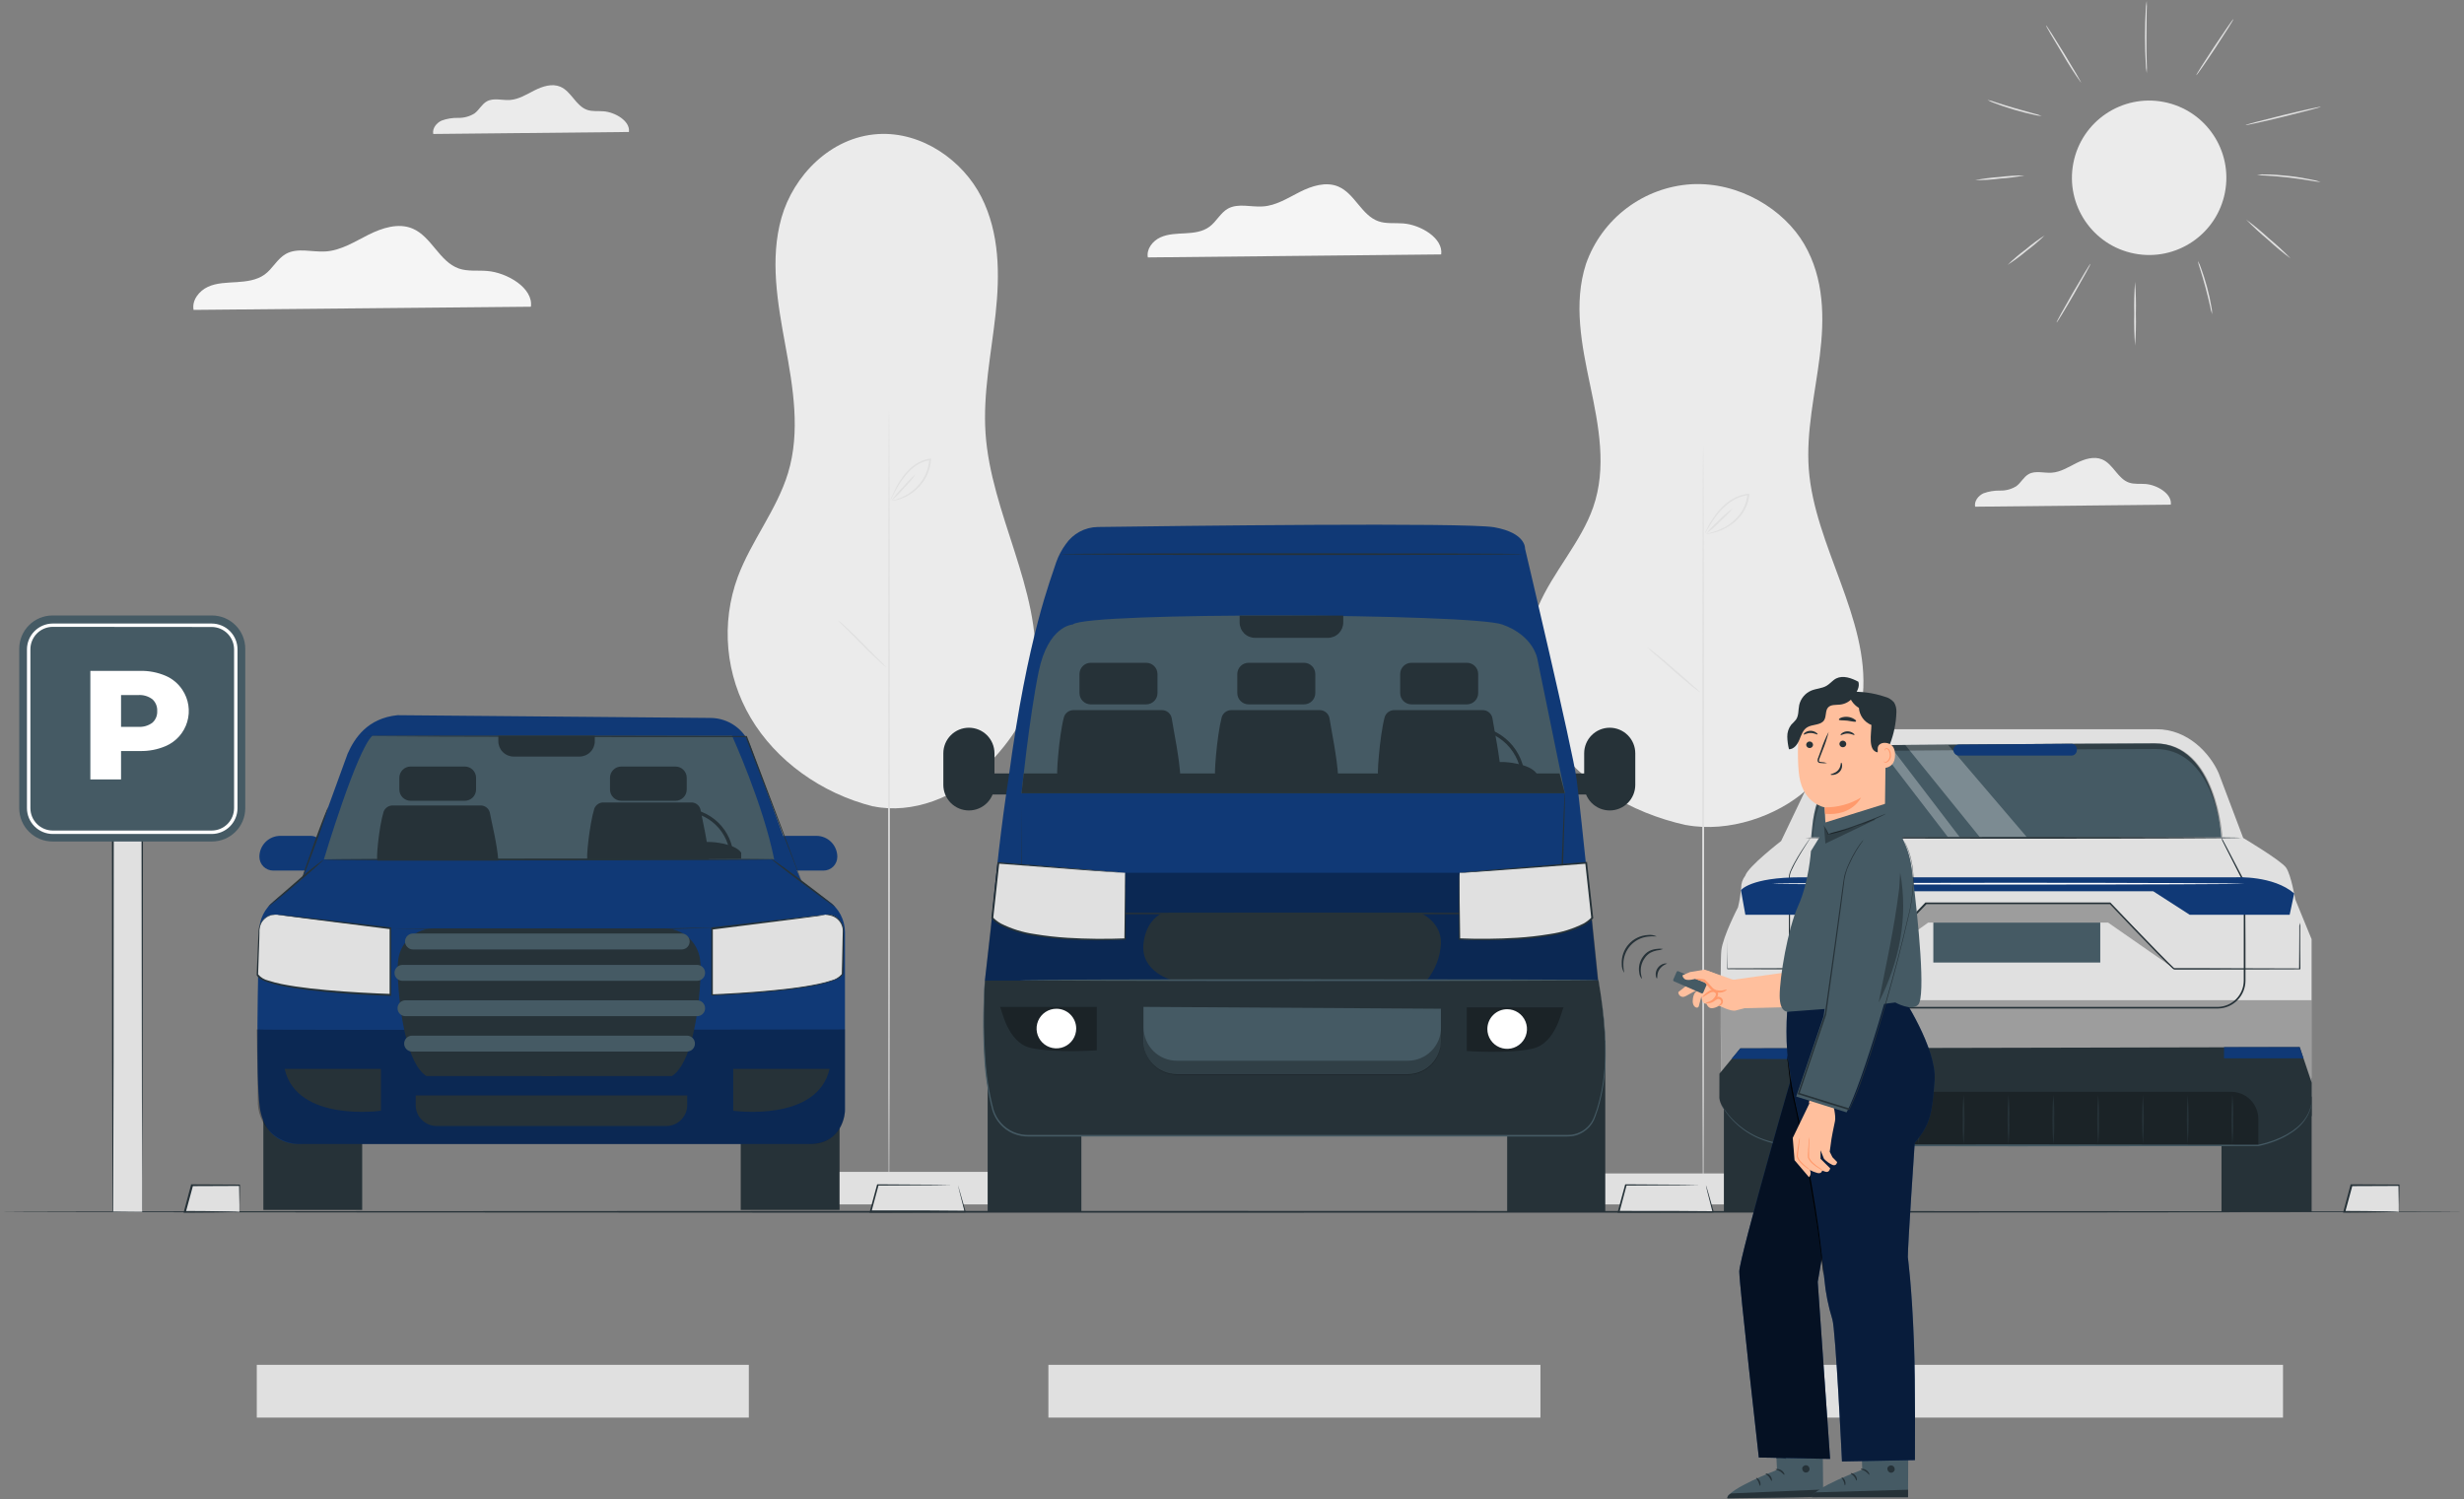 <svg width="1982" height="1206" viewBox="0 0 1982 1206" fill="none" xmlns="http://www.w3.org/2000/svg">
<rect x="0" y="0" width="1982" height="1206" fill="#808080" stroke="none"/>
<path d="M602.345 1097.92H206.549V1140.36H602.345V1097.92Z" fill="#E0E0E0"/>
<path d="M1239.11 1097.92H843.314V1140.36H1239.11V1097.92Z" fill="#E0E0E0"/>
<path d="M1836.41 1097.92H1440.61V1140.36H1836.41V1097.92Z" fill="#E0E0E0"/>
<path d="M702.374 648.715C660.605 638.238 624.102 611.824 603.814 577.4C593.787 560.455 587.658 541.491 585.87 521.884C584.081 502.277 586.679 482.517 593.475 464.038C604.229 435.213 624.989 409.852 633.886 380.5C643.975 347.24 637.961 311.873 631.724 277.809C625.488 243.745 619.141 208.517 628.62 175.091C638.099 141.664 667.867 110.233 706.227 107.85C741.788 105.66 774.604 129.303 789.377 158.433C804.15 187.563 804.289 220.907 800.824 252.67C797.36 284.433 790.625 316.419 792.731 348.293C797.027 412.984 837.355 473.905 832.616 538.569C830.149 572.244 815.653 593.78 790.819 619.114C769.421 640.954 733.833 655.312 702.319 648.604" fill="#EBEBEB"/>
<path d="M715.096 969.288C714.708 969.288 714.431 825.964 714.431 649.214C714.431 472.464 714.708 329.113 715.096 329.113C715.484 329.113 715.762 472.409 715.762 649.214C715.762 826.02 715.318 969.288 715.096 969.288Z" fill="#E0E0E0"/>
<path d="M713.018 536.879C710.839 535.31 708.791 533.568 706.892 531.669C703.234 528.343 698.245 523.631 693.034 518.254C687.823 512.877 682.973 508.109 679.48 504.617C677.471 502.848 675.616 500.91 673.937 498.824C676.107 500.405 678.155 502.147 680.062 504.035C683.721 507.361 688.71 512.073 693.921 517.45C699.132 522.827 703.982 527.594 707.474 531.087C709.468 532.873 711.321 534.809 713.018 536.879Z" fill="#E0E0E0"/>
<path d="M828.098 942.707H605.56V968.872H828.098V942.707Z" fill="#E0E0E0"/>
<path d="M717.036 402.784C721.838 401.67 726.431 399.799 730.645 397.241C734.969 394.514 738.678 390.918 741.538 386.681C744.932 381.75 746.977 376.017 747.469 370.051C747.469 369.829 747.469 369.635 747.469 369.469L748.245 370.106C741.999 371.157 736.256 374.188 731.865 378.754C728.339 382.296 725.266 386.262 722.718 390.561C720.529 394.164 719.004 397.213 717.951 399.292C717.478 400.427 716.913 401.521 716.26 402.563C716.543 401.377 716.952 400.225 717.48 399.126C718.759 396.043 720.231 393.043 721.887 390.145C724.364 385.72 727.411 381.638 730.95 378.006C735.507 373.187 741.511 369.985 748.051 368.887H748.883V369.635V370.217C748.398 376.417 746.254 382.372 742.674 387.457C739.694 391.807 735.796 395.449 731.255 398.128C728.125 400.035 724.709 401.429 721.138 402.258C720.164 402.506 719.173 402.682 718.173 402.784C717.424 402.812 717.064 402.84 717.036 402.784Z" fill="#E0E0E0"/>
<path d="M717.037 402.785C719.819 398.823 722.945 395.113 726.377 391.698C729.535 387.959 732.992 384.482 736.715 381.305C733.954 385.275 730.837 388.986 727.403 392.391C724.255 396.149 720.786 399.627 717.037 402.785Z" fill="#E0E0E0"/>
<path d="M1356.27 663.739C1310.7 653.761 1270.85 628.566 1248.7 595.75C1226.55 562.933 1222.34 522.938 1237.42 487.654C1249.14 460.187 1271.82 435.99 1281.52 408.052C1292.6 376.288 1285.98 342.64 1279.16 310.184C1272.34 277.727 1265.44 244.162 1275.75 212.26C1282.01 194.439 1293.38 178.858 1308.45 167.466C1323.51 156.073 1341.6 149.374 1360.45 148.207C1399.26 146.1 1435.1 168.662 1451.28 196.406C1467.47 224.151 1467.58 255.97 1463.81 286.319C1460.04 316.669 1452.72 347.019 1454.97 377.48C1459.65 439.15 1503.69 497.189 1498.51 558.803C1495.74 590.899 1479.97 611.465 1452.89 635.579C1429.52 656.394 1390.69 670.086 1356.27 663.683" fill="#EBEBEB"/>
<path d="M1370.02 969.287C1369.6 969.287 1369.27 832.699 1369.27 664.236C1369.27 495.774 1369.6 359.186 1370.02 359.186C1370.43 359.186 1370.74 495.746 1370.74 664.236C1370.74 832.727 1370.4 969.287 1370.02 969.287Z" fill="#E0E0E0"/>
<path d="M1367.91 557.196C1365.55 555.715 1363.31 554.057 1361.2 552.234C1357.21 549.047 1351.78 544.557 1346.07 539.429C1340.36 534.302 1334.98 529.756 1331.27 526.43C1329.14 524.742 1327.15 522.889 1325.31 520.887C1327.67 522.367 1329.91 524.026 1332.02 525.848C1336.01 529.035 1341.44 533.526 1347.18 538.653C1352.91 543.781 1358.26 548.326 1361.95 551.625C1364.08 553.326 1366.07 555.188 1367.91 557.196Z" fill="#E0E0E0"/>
<path d="M1493.52 943.955H1250.61V968.872H1493.52V943.955Z" fill="#E0E0E0"/>
<path d="M1372.29 429.393C1377.44 428.349 1382.43 426.605 1387.12 424.21C1391.73 421.704 1395.79 418.28 1399.04 414.149C1402.68 409.572 1404.93 404.036 1405.49 398.212V397.657L1406.35 398.267C1399.7 399.188 1393.47 402.085 1388.48 406.582C1384.68 409.876 1381.32 413.649 1378.5 417.808C1376.11 421.244 1374.42 424.155 1373.29 426.123C1372.76 427.208 1372.13 428.246 1371.43 429.227C1371.75 428.09 1372.2 426.993 1372.76 425.956C1374.16 422.992 1375.78 420.13 1377.58 417.392C1380.33 413.101 1383.66 409.212 1387.48 405.834C1392.68 401.12 1399.18 398.087 1406.13 397.131H1407.05V397.852V398.406C1406.46 404.435 1404.09 410.155 1400.26 414.842C1396.86 419.072 1392.61 422.538 1387.78 425.014C1384.29 426.829 1380.55 428.153 1376.7 428.95C1375.63 429.178 1374.54 429.344 1373.45 429.449C1373.06 429.469 1372.67 429.45 1372.29 429.393Z" fill="#E0E0E0"/>
<path d="M1372.29 429.393C1375.35 425.55 1378.75 421.996 1382.46 418.778C1385.93 415.154 1389.72 411.843 1393.77 408.883C1390.7 412.72 1387.3 416.273 1383.6 419.498C1380.11 423.104 1376.33 426.413 1372.29 429.393Z" fill="#E0E0E0"/>
<path d="M1789.71 154.841C1796.24 121.163 1774.24 88.568 1740.56 82.039C1706.88 75.51 1674.28 97.518 1667.76 131.196C1661.23 164.874 1683.23 197.469 1716.91 203.998C1750.59 210.528 1783.19 188.519 1789.71 154.841Z" fill="#EBEBEB"/>
<path d="M1717.42 278.033C1716.76 269.494 1716.54 260.928 1716.75 252.367C1716.54 243.806 1716.76 235.239 1717.42 226.701C1718.06 235.24 1718.27 243.806 1718.06 252.367C1718.27 260.927 1718.06 269.493 1717.42 278.033Z" fill="#E0E0E0"/>
<path d="M1681.55 212.232C1681.86 212.398 1676.01 223.125 1668.5 236.179C1660.99 249.234 1654.64 259.628 1654.28 259.461C1653.92 259.295 1659.82 248.569 1667.36 235.514C1674.9 222.459 1681.25 211.955 1681.55 212.232Z" fill="#E0E0E0"/>
<path d="M1644.77 189.311C1640.21 193.77 1635.35 197.909 1630.22 201.7C1625.38 205.836 1620.26 209.633 1614.89 213.064C1619.44 208.601 1624.29 204.461 1629.42 200.674C1634.27 196.545 1639.4 192.748 1644.77 189.311Z" fill="#E0E0E0"/>
<path d="M1779.42 252.726C1778.68 250.685 1778.13 248.578 1777.79 246.434C1776.9 242.498 1775.62 237.121 1774.04 231.19C1772.46 225.258 1770.83 220.103 1769.64 216.139C1768.88 214.096 1768.29 211.991 1767.89 209.848C1769 211.735 1769.88 213.744 1770.52 215.834C1771.94 219.604 1773.68 224.898 1775.29 230.857C1776.9 236.816 1778.06 242.276 1778.7 246.24C1779.19 248.367 1779.43 250.543 1779.42 252.726Z" fill="#E0E0E0"/>
<path d="M1842.59 207.964C1836.18 203.241 1830.05 198.161 1824.21 192.747C1818.08 187.668 1812.22 182.265 1806.67 176.561C1813.08 181.287 1819.22 186.367 1825.07 191.777C1831.21 196.833 1837.06 202.238 1842.59 207.964Z" fill="#E0E0E0"/>
<path d="M1866.76 146.432C1864.23 146.257 1861.73 145.924 1859.25 145.434C1854.64 144.658 1848.16 143.661 1841.2 142.857C1834.24 142.053 1827.68 141.554 1823.02 141.277C1820.49 141.244 1817.97 141.022 1815.48 140.612C1818 140.269 1820.54 140.176 1823.07 140.335C1827.76 140.335 1834.16 140.75 1841.34 141.554C1848.52 142.358 1854.84 143.522 1859.44 144.52C1861.94 144.901 1864.39 145.542 1866.76 146.432Z" fill="#E0E0E0"/>
<path d="M1866.84 85.898C1866.84 86.259 1853.45 89.834 1836.77 93.908C1820.08 97.983 1806.44 100.976 1806.28 100.644C1806.11 100.311 1819.67 96.708 1836.35 92.633C1853.04 88.559 1866.76 85.566 1866.84 85.898Z" fill="#E0E0E0"/>
<path d="M1796.52 15.388C1796.83 15.61 1790.4 25.865 1782.14 38.366C1773.88 50.866 1766.95 60.788 1766.64 60.539C1766.34 60.29 1772.8 50.062 1781.06 37.59C1789.32 25.117 1796.22 15.167 1796.52 15.388Z" fill="#E0E0E0"/>
<path d="M1726.76 0.67C1726.97 3.512 1726.97 6.365 1726.76 9.207C1726.76 14.473 1726.59 21.762 1726.59 29.8C1726.59 37.838 1726.59 45.1 1726.81 50.366C1727.02 53.208 1727.02 56.061 1726.81 58.903C1726.3 56.095 1726.02 53.248 1725.98 50.394C1725.65 45.128 1725.37 37.838 1725.37 29.8C1725.37 21.762 1725.62 14.445 1725.93 9.179C1725.97 6.324 1726.25 3.478 1726.76 0.67Z" fill="#E0E0E0"/>
<path d="M1673.93 66.47C1668.67 59.155 1663.79 51.579 1659.3 43.77C1651.51 31.048 1645.44 20.599 1645.77 20.405C1646.1 20.211 1652.62 30.383 1660.4 43.105C1668.19 55.827 1674.24 66.276 1673.93 66.47Z" fill="#E0E0E0"/>
<path d="M1642.36 93.299C1640.12 93.19 1637.9 92.837 1635.74 92.246C1631.69 91.415 1626.15 90.056 1620.1 88.255C1614.06 86.453 1608.63 84.596 1604.78 83.127C1602.64 82.42 1600.59 81.491 1598.65 80.356C1600.84 80.778 1603 81.39 1605.08 82.185C1609.02 83.46 1614.42 85.178 1620.46 86.952C1626.51 88.726 1631.97 90.223 1635.96 91.304C1638.14 91.797 1640.28 92.464 1642.36 93.299Z" fill="#E0E0E0"/>
<path d="M1628.56 141.11C1622.01 142.392 1615.38 143.243 1608.71 143.66C1602.09 144.53 1595.41 144.956 1588.73 144.935C1595.28 143.654 1601.91 142.793 1608.57 142.357C1615.2 141.504 1621.88 141.088 1628.56 141.11Z" fill="#E0E0E0"/>
<path d="M505.89 106.16C507.109 97.401 494.803 90.223 485.463 89.53C481.056 89.169 476.455 89.835 472.269 88.365C463.178 85.206 459.547 73.482 450.678 69.74C444.054 66.968 436.432 69.435 430.001 72.678C423.571 75.921 417.252 79.967 410.073 80.439C403.809 80.827 397.046 78.498 391.586 81.547C387.511 83.82 385.377 88.532 381.636 91.276C377.728 93.695 373.203 94.927 368.609 94.823C364.048 94.704 359.506 95.447 355.221 97.013C351.064 98.898 347.627 103.277 348.486 107.767L505.89 106.16Z" fill="#EBEBEB"/>
<path d="M1746.16 405.973C1747.35 397.214 1735.07 390.008 1725.73 389.343C1721.3 388.982 1716.7 389.675 1712.51 388.206C1703.42 385.046 1699.82 373.295 1690.95 369.58C1684.32 366.809 1676.7 369.276 1670.27 372.491C1663.84 375.706 1657.49 379.808 1650.32 380.251C1644.08 380.667 1637.29 378.339 1631.83 381.388C1627.78 383.661 1625.65 388.345 1621.88 391.116C1617.98 393.527 1613.46 394.75 1608.88 394.636C1604.31 394.533 1599.76 395.275 1595.46 396.826C1591.33 398.739 1587.9 403.118 1588.76 407.608L1746.16 405.973Z" fill="#EBEBEB"/>
<path d="M427.036 246.739C429.115 231.661 407.828 219.244 391.835 217.969C384.186 217.332 376.286 218.524 369.052 216.001C353.392 210.458 347.128 190.308 331.856 183.878C320.437 179.055 307.299 183.351 296.213 188.922C285.126 194.493 274.205 201.505 261.844 202.282C251.09 202.974 239.393 198.983 229.97 204.249C222.957 208.158 219.299 216.251 212.813 220.88C206.327 225.508 198.262 226.423 190.39 226.95C182.518 227.476 174.425 227.448 167.274 230.719C160.123 233.99 154.22 241.556 155.716 249.289L427.036 246.739Z" fill="#F5F5F5"/>
<path d="M1159.26 204.665C1161.06 191.555 1142.63 180.745 1128.63 179.72C1122.01 179.193 1115.1 180.191 1108.81 178.001C1095.2 173.262 1089.77 155.662 1076.47 150.063C1066.55 145.878 1055.1 149.592 1045.48 154.442C1035.86 159.293 1026.33 165.529 1015.55 166.083C1006.21 166.693 996.145 163.312 987.83 167.774C981.704 171.183 978.517 178.223 972.89 182.381C967.264 186.538 960.224 187.287 953.488 187.675C946.753 188.063 939.63 188.09 933.394 190.945C927.158 193.8 922.03 200.369 923.305 207.076L1159.26 204.665Z" fill="#F5F5F5"/>
<path d="M1981.75 974.83C1981.75 975.218 1538.15 975.551 991.072 975.551C443.998 975.551 0.308 975.218 0.308 974.83C0.308 974.442 443.777 974.109 991.072 974.109C1538.37 974.109 1981.75 974.414 1981.75 974.83Z" fill="#263238"/>
<path d="M192.607 974.831H148.565L154.33 953.434H192.607V974.831Z" fill="#E0E0E0"/>
<path d="M192.607 974.831C192.566 974.295 192.566 973.758 192.607 973.223V968.899L192.33 953.433L192.857 953.988L154.58 954.154L155.273 953.627L154.441 956.787C152.695 963.162 151.032 969.315 149.48 974.997L148.565 974.165C161.204 974.165 172.124 974.359 179.941 974.498L189.17 974.692C190.318 974.682 191.466 974.737 192.607 974.858C191.569 974.992 190.522 975.047 189.475 975.025L180.412 975.219C172.623 975.357 161.509 975.496 148.565 975.551H147.678L147.9 974.664L152.778 956.427L153.637 953.267V952.74H154.192L192.469 952.934H193.023V953.461C193.023 960.196 192.829 965.601 192.718 969.259V973.472C192.75 973.928 192.713 974.386 192.607 974.831Z" fill="#263238"/>
<path d="M1929.59 974.831H1885.55L1891.31 953.434H1929.59V974.831Z" fill="#E0E0E0"/>
<path d="M1929.59 974.831C1929.55 974.296 1929.55 973.758 1929.59 973.223C1929.59 972.059 1929.59 970.646 1929.59 968.899C1929.59 965.019 1929.42 959.781 1929.31 953.433L1929.84 953.988L1891.56 954.154L1892.26 953.628C1891.98 954.625 1891.7 955.706 1891.42 956.787C1889.68 963.162 1888.01 969.315 1886.46 974.997L1885.8 974.138C1898.44 974.138 1909.36 974.332 1917.17 974.47L1926.4 974.665C1927.55 974.656 1928.7 974.711 1929.84 974.831C1928.8 974.964 1927.75 975.02 1926.71 974.997L1917.64 975.191C1909.86 975.33 1898.74 975.468 1885.8 975.524H1884.74L1884.97 974.637L1889.84 956.399C1890.15 955.318 1890.43 954.237 1890.7 953.24V952.713H1891.26L1929.53 952.907H1930.09V953.433C1930.09 960.169 1929.89 965.573 1929.78 969.232C1929.78 970.923 1929.78 972.309 1929.78 973.445C1929.77 973.913 1929.71 974.378 1929.59 974.831Z" fill="#263238"/>
<path d="M770.53 953.434H744.365H732.253H706.088L700.323 974.831H732.253H744.365H776.295L770.53 953.434Z" fill="#E0E0E0"/>
<path d="M770.53 953.433C770.717 953.875 770.874 954.329 771.001 954.792L772.221 958.921C773.329 962.746 774.854 968.068 776.738 974.692L776.905 975.274H776.295C759.665 975.274 734.359 975.524 706.116 975.524H699.381L699.63 974.609C701.654 967.153 703.622 959.947 705.423 953.24L705.562 952.713H706.088L752.431 952.99L765.846 953.212H769.366C769.753 953.173 770.143 953.173 770.53 953.212H769.227H765.596L752.265 953.433L706.088 953.711L706.754 953.212C704.952 959.919 703.04 967.07 701.016 974.581L700.323 973.694H706.116C734.359 973.694 759.665 973.695 776.295 973.944L775.852 974.526C774.161 967.957 772.83 962.663 771.86 958.838C771.445 957.092 771.084 955.679 770.835 954.57C770.712 954.197 770.61 953.818 770.53 953.433Z" fill="#263238"/>
<path d="M1372.23 953.434H1346.1H1333.96H1307.82L1302.05 974.831H1333.96H1346.1H1378L1372.23 953.434Z" fill="#E0E0E0"/>
<path d="M1372.23 953.433C1372.44 953.869 1372.59 954.324 1372.7 954.792C1373.04 955.845 1373.43 957.231 1373.95 958.921C1375.03 962.746 1376.56 968.068 1378.44 974.692L1378.61 975.274H1378C1361.37 975.274 1336.09 975.524 1307.82 975.524H1301.11L1301.33 974.609C1303.39 967.153 1305.33 959.947 1307.15 953.24L1307.29 952.713H1307.82L1354.13 952.99L1367.55 953.212H1371.07C1371.46 953.171 1371.85 953.171 1372.23 953.212H1370.93H1367.33L1353.97 953.433L1307.82 953.711L1308.48 953.212L1302.69 974.997L1302 974.11H1307.76C1336.04 974.11 1361.31 974.11 1377.94 974.36L1377.5 974.942C1375.84 968.373 1374.48 963.079 1373.51 959.254C1373.09 957.508 1372.76 956.094 1372.48 954.986C1372.36 954.475 1372.28 953.956 1372.23 953.433Z" fill="#263238"/>
<path d="M1459.18 867.068H1386.67V974.831H1459.18V867.068Z" fill="#263238"/>
<path d="M1859.44 867.068H1786.93V974.831H1859.44V867.068Z" fill="#263238"/>
<path d="M1432.71 676.543C1432.71 676.543 1405.94 697.22 1403.86 704.454C1401.68 707.246 1400.52 710.697 1400.56 714.238C1400.12 719.508 1399.27 724.735 1398.01 729.87C1398.01 729.87 1385.9 753.124 1384.62 764.572C1383.35 776.019 1384.62 882.118 1384.62 882.118H1859.41V755.536L1846.25 723.44C1846.25 723.44 1842.95 703.678 1838.85 697.913C1834.74 692.148 1804.37 674.048 1804.37 674.048L1784.66 621.941C1777.84 606.392 1760.13 586.491 1734.46 586.602H1508.82C1489.64 586.602 1468.22 603.232 1461.92 615.483L1432.71 676.543Z" fill="#E0E0E0"/>
<g opacity="0.3">
<path d="M1384.07 804.566H1859.41V882.118H1384.62L1384.07 804.566Z" fill="black"/>
</g>
<path d="M1456.83 673.606H1786.85C1786.85 673.606 1782.72 597.994 1733.22 597.994C1683.71 597.994 1510.1 599.435 1510.1 599.435C1510.1 599.435 1488.45 595.306 1470.16 626.099C1463.26 637.915 1459.03 651.09 1457.74 664.708L1456.83 673.606Z" fill="#455A64"/>
<g opacity="0.3">
<path d="M1532.55 599.27L1592.67 673.606H1630.5L1567.05 599.27H1532.55Z" fill="white"/>
</g>
<g opacity="0.3">
<path d="M1510.1 599.436L1567.05 673.606H1576.51L1519.74 599.27L1510.1 599.436Z" fill="white"/>
</g>
<path d="M1786.85 673.605C1786.85 673.605 1787.32 674.382 1788.15 675.961L1791.87 682.946C1795.11 689.182 1799.88 698.301 1806.06 710.081V710.247C1806.06 723.44 1806.06 739.765 1806.22 758.668C1806.22 768.12 1806.22 778.236 1806.22 788.935C1806.2 794.782 1803.9 800.39 1799.8 804.563C1795.71 808.736 1790.14 811.145 1784.3 811.275H1622.68H1499.95H1472.24C1467.75 811.275 1463.42 811.275 1458.99 811.108C1456.79 810.853 1454.63 810.293 1452.58 809.445C1448.59 807.756 1445.18 804.933 1442.77 801.324C1441.6 799.609 1440.67 797.745 1440 795.781C1439 791.874 1438.64 787.829 1438.95 783.807C1438.95 776.019 1438.95 768.563 1438.95 761.412C1438.95 747.166 1438.95 734.277 1439.09 722.941C1439.09 717.398 1439.09 711.993 1438.95 707.143C1438.84 704.773 1439.32 702.413 1440.33 700.269C1441.22 698.218 1442.14 696.306 1443.11 694.559C1446.93 687.519 1450.42 682.392 1452.75 678.899L1455.52 674.964L1456.52 673.661C1456.52 673.661 1456.24 674.16 1455.66 675.047C1455.08 675.934 1454.16 677.32 1453.06 679.066C1450.78 682.586 1447.51 687.769 1443.66 694.809C1442.74 696.583 1441.83 698.467 1440.89 700.491C1439.92 702.56 1439.49 704.836 1439.61 707.115C1439.78 711.993 1439.81 717.259 1439.86 722.914C1439.86 734.278 1439.86 747.166 1439.86 761.412C1439.86 768.563 1439.86 776.028 1439.86 783.807C1439.55 787.718 1439.9 791.653 1440.89 795.448C1441.53 797.324 1442.41 799.112 1443.49 800.77C1444.65 802.439 1446.02 803.948 1447.57 805.26C1450.78 807.923 1454.7 809.572 1458.85 810C1463.06 810.221 1467.55 810 1471.99 810H1499.7H1622.43H1784.02C1789.56 809.891 1794.83 807.626 1798.72 803.686C1802.61 799.746 1804.8 794.443 1804.84 788.907C1804.84 778.209 1804.84 768.092 1804.84 758.641C1804.84 739.738 1804.84 723.412 1804.84 710.219V710.386L1790.98 683.085L1787.43 676.017C1787.21 674.465 1786.85 673.605 1786.85 673.605Z" fill="#263238"/>
<g opacity="0.3">
<path d="M1498.93 779.401L1549.43 726.711H1697.63L1749.21 779.401L1695.69 742.149H1551.03L1498.93 779.401Z" fill="black"/>
</g>
<path d="M1850.21 742.149C1850.21 742.149 1850.21 742.98 1850.21 744.616C1850.21 746.251 1850.21 748.718 1850.21 751.85C1850.21 758.224 1850.21 767.537 1850.38 779.4V779.76H1850.02L1776.87 779.954H1753.73H1749.21C1749.21 780.093 1748.18 779.65 1748.18 779.539L1747.55 779.04C1745.99 777.654 1744.55 776.268 1743.06 774.771L1734.19 765.874C1722.3 753.707 1709.85 740.707 1696.91 727.071L1697.43 727.293H1549.37L1549.87 727.071C1531.83 745.863 1514.86 763.546 1499.32 779.733L1499.15 779.927H1498.87L1389.75 779.65H1389.42V779.317C1389.42 769.006 1389.56 761.079 1389.58 755.647C1389.58 753.004 1389.58 750.981 1389.58 749.577C1389.58 750.935 1389.58 753.014 1389.58 755.647C1389.58 761.19 1389.58 769.006 1389.75 779.317L1389.42 778.984L1498.54 778.679L1498.1 778.873L1548.54 726.212L1548.73 726.018H1697.52L1697.74 726.239C1710.63 739.82 1723.04 752.847 1734.91 765.043L1743.75 773.968C1745.22 775.409 1746.69 776.739 1748.16 778.181L1748.71 778.624L1748.88 778.763C1748.88 778.763 1748.88 778.763 1748.88 778.957V778.818H1776.59L1849.74 779.04L1849.38 779.4C1849.38 767.537 1849.52 758.224 1849.54 751.85C1849.54 748.727 1849.54 746.315 1849.54 744.616C1850.13 742.98 1850.21 742.149 1850.21 742.149Z" fill="#263238"/>
<path d="M1689.42 742.148H1555.14V774.3H1689.42V742.148Z" fill="#455A64"/>
<path d="M1383.07 863.743L1399.89 843.343L1849.88 842.346L1859.47 870.922V897.752L1819.91 921.505H1431.55C1431.55 921.505 1385.15 903.489 1383.02 883.283L1383.07 863.743Z" fill="#263238"/>
<g opacity="0.3">
<path d="M1794.61 878.266H1456.83C1453.51 878.262 1450.22 878.912 1447.15 880.18C1444.09 881.447 1441.3 883.306 1438.95 885.651C1436.61 887.996 1434.74 890.781 1433.47 893.847C1432.2 896.912 1431.55 900.197 1431.55 903.516V920.34L1448.9 921.587H1816.59V900.217C1816.59 897.332 1816.02 894.476 1814.92 891.81C1813.81 889.145 1812.19 886.724 1810.15 884.685C1808.11 882.647 1805.69 881.03 1803.02 879.929C1800.35 878.827 1797.49 878.262 1794.61 878.266Z" fill="black"/>
</g>
<path d="M1468.08 904.514C1468.08 907.141 1467.31 909.711 1465.85 911.898C1464.4 914.085 1462.33 915.791 1459.9 916.8C1457.48 917.809 1454.81 918.076 1452.23 917.567C1449.65 917.057 1447.28 915.795 1445.42 913.94C1443.56 912.084 1442.3 909.718 1441.78 907.142C1441.27 904.566 1441.53 901.895 1442.53 899.468C1443.54 897.04 1445.24 894.965 1447.42 893.505C1449.61 892.045 1452.17 891.266 1454.8 891.266C1458.32 891.273 1461.68 892.67 1464.17 895.152C1466.66 897.635 1468.06 901 1468.08 904.514Z" fill="#455A64"/>
<path d="M1496.43 904.514C1496.44 907.142 1495.66 909.713 1494.21 911.901C1492.75 914.088 1490.68 915.794 1488.25 916.802C1485.82 917.811 1483.15 918.076 1480.57 917.565C1478 917.053 1475.63 915.788 1473.77 913.93C1471.91 912.071 1470.65 909.703 1470.13 907.125C1469.62 904.547 1469.89 901.876 1470.9 899.449C1471.9 897.022 1473.61 894.948 1475.8 893.492C1477.99 892.035 1480.56 891.26 1483.18 891.266C1486.7 891.273 1490.06 892.671 1492.54 895.154C1495.03 897.637 1496.43 901.003 1496.43 904.514Z" fill="#455A64"/>
<path d="M1507.41 920.339C1506.68 913.742 1506.44 907.099 1506.69 900.466C1506.44 893.843 1506.68 887.209 1507.41 880.621C1508.37 893.843 1508.37 907.117 1507.41 920.339Z" fill="#263238"/>
<path d="M1543.47 920.339C1542.74 913.742 1542.5 907.099 1542.75 900.466C1542.5 893.843 1542.74 887.209 1543.47 880.621C1544.43 893.843 1544.43 907.117 1543.47 920.339Z" fill="#263238"/>
<path d="M1579.53 920.339C1578.8 913.742 1578.56 907.099 1578.81 900.466C1578.56 893.843 1578.8 887.209 1579.53 880.621C1580.49 893.843 1580.49 907.117 1579.53 920.339Z" fill="#263238"/>
<path d="M1615.56 920.339C1614.6 907.117 1614.6 893.843 1615.56 880.621C1616.29 887.209 1616.53 893.843 1616.28 900.466C1616.53 907.099 1616.29 913.742 1615.56 920.339Z" fill="#263238"/>
<path d="M1651.62 920.339C1650.66 907.117 1650.66 893.843 1651.62 880.621C1652.35 887.209 1652.59 893.843 1652.34 900.466C1652.59 907.099 1652.35 913.742 1651.62 920.339Z" fill="#263238"/>
<path d="M1687.68 920.339C1686.72 907.117 1686.72 893.843 1687.68 880.621C1688.41 887.209 1688.65 893.843 1688.4 900.466C1688.65 907.099 1688.41 913.742 1687.68 920.339Z" fill="#263238"/>
<path d="M1723.74 920.339C1722.78 907.117 1722.78 893.843 1723.74 880.621C1724.7 893.843 1724.7 907.117 1723.74 920.339Z" fill="#263238"/>
<path d="M1759.8 920.339C1758.84 907.117 1758.84 893.843 1759.8 880.621C1760.76 893.843 1760.76 907.117 1759.8 920.339Z" fill="#263238"/>
<path d="M1795.63 920.339C1794.67 907.117 1794.67 893.843 1795.63 880.621C1796.37 887.209 1796.61 893.843 1796.36 900.466C1796.61 907.099 1796.36 913.742 1795.63 920.339Z" fill="#263238"/>
<path d="M1392.83 851.823L1460.37 852.045V843.203L1399.84 843.342L1392.83 851.823Z" fill="#103976"/>
<path d="M1852.87 851.381H1788.98V842.346H1849.82L1852.87 851.381Z" fill="#103976"/>
<path d="M1802.7 673.965C1802.7 674.353 1724.26 674.685 1627.5 674.685C1530.75 674.685 1452.31 674.353 1452.31 673.965C1452.31 673.577 1530.75 673.244 1627.5 673.244C1724.26 673.244 1802.7 673.577 1802.7 673.965Z" fill="#263238"/>
<path d="M1859.41 887.439C1859.4 887.775 1859.35 888.109 1859.27 888.437L1858.69 891.209C1857.68 894.914 1855.98 898.394 1853.67 901.464C1847.83 909.779 1834.72 918.094 1816.64 921.919L1623.24 922.168L1445.24 921.947C1434.9 922.017 1424.65 919.99 1415.11 915.988C1407.92 912.936 1401.34 908.596 1395.71 903.183C1392.15 899.795 1389.04 895.977 1386.42 891.819C1385.73 890.747 1385.1 889.637 1384.54 888.493C1384.35 888.104 1384.19 887.706 1384.04 887.301L1384.68 888.437C1385.09 889.186 1385.73 890.294 1386.67 891.68C1389.37 895.731 1392.53 899.452 1396.1 902.767C1401.72 908.04 1408.25 912.264 1415.36 915.239C1424.82 919.068 1434.95 920.953 1445.16 920.783L1623.15 920.589L1816.56 920.866C1834.41 917.152 1847.47 909.003 1853.34 900.993C1855.66 897.993 1857.41 894.592 1858.5 890.959C1858.77 889.768 1859.02 888.825 1859.19 888.188C1859.36 887.55 1859.41 887.439 1859.41 887.439Z" fill="#455A64"/>
<path d="M1400.39 716.094C1400.39 716.094 1407.74 705.728 1448.73 705.728H1798.82C1798.82 705.728 1828.59 704.176 1845.41 718.699L1841.76 735.884H1761.38L1732 716.953H1517.58L1487.09 735.884H1403.94L1400.39 716.094Z" fill="#103976"/>
<path d="M1805.11 710.855C1805.11 711.271 1720.16 711.576 1615.39 711.576C1510.62 711.576 1425.67 711.271 1425.67 710.855C1425.67 710.44 1510.6 710.135 1615.39 710.135C1720.19 710.135 1805.11 710.578 1805.11 710.855Z" fill="white"/>
<g opacity="0.3">
<path d="M1458.6 669.281C1459.87 655.663 1464.1 642.486 1470.99 630.672C1489.31 599.851 1510.93 604.008 1510.93 604.008C1510.93 604.008 1684.55 602.539 1734.05 602.539C1776.21 602.539 1785.46 657.363 1787.26 673.633H1787.74C1787.74 673.633 1783.61 598.021 1734.1 598.021C1684.6 598.021 1510.98 599.463 1510.98 599.463C1510.98 599.463 1489.36 595.333 1471.04 626.126C1464.16 637.945 1459.93 651.119 1458.65 664.736L1457.74 673.633H1458.18L1458.6 669.281Z" fill="black"/>
</g>
<path d="M1571.3 603.371C1571.3 604.55 1571.76 605.681 1572.59 606.517C1573.42 607.353 1574.55 607.826 1575.73 607.833H1666.14C1666.73 607.833 1667.31 607.718 1667.85 607.494C1668.39 607.269 1668.88 606.941 1669.3 606.526C1669.71 606.112 1670.04 605.62 1670.26 605.079C1670.49 604.537 1670.6 603.957 1670.6 603.371V602.761C1670.6 602.174 1670.49 601.593 1670.26 601.051C1670.04 600.51 1669.7 600.018 1669.29 599.606C1668.87 599.193 1668.37 598.868 1667.83 598.648C1667.28 598.428 1666.7 598.319 1666.11 598.327L1575.7 598.964C1574.54 598.971 1573.42 599.438 1572.59 600.263C1571.77 601.088 1571.3 602.204 1571.3 603.371Z" fill="#103976"/>
<path d="M869.839 837.051H794.45V974.831H869.839V837.051Z" fill="#263238"/>
<path d="M1291.25 837.051H1212.34V974.831H1291.25V837.051Z" fill="#263238"/>
<path d="M818.286 622.189H797.858V639.124H818.286V622.189Z" fill="#263238"/>
<path d="M779.372 651.958C776.671 651.958 773.997 651.426 771.501 650.393C769.006 649.359 766.739 647.844 764.829 645.935C762.92 644.025 761.405 641.758 760.371 639.263C759.338 636.767 758.806 634.093 758.806 631.392V605.976C758.806 600.522 760.972 595.291 764.829 591.434C768.686 587.577 773.917 585.41 779.372 585.41C784.826 585.41 790.057 587.577 793.914 591.434C797.771 595.291 799.937 600.522 799.937 605.976V631.392C799.937 634.093 799.405 636.767 798.372 639.263C797.338 641.758 795.824 644.025 793.914 645.935C792.004 647.844 789.737 649.359 787.242 650.393C784.747 651.426 782.072 651.958 779.372 651.958Z" fill="#263238"/>
<path d="M1255.91 639.125H1276.33V622.19H1255.91V639.125Z" fill="#263238"/>
<path d="M1294.82 651.958C1297.52 651.958 1300.2 651.426 1302.69 650.393C1305.19 649.359 1307.45 647.844 1309.36 645.935C1311.27 644.025 1312.79 641.758 1313.82 639.263C1314.85 636.767 1315.39 634.093 1315.39 631.392V605.976C1315.39 600.522 1313.22 595.291 1309.36 591.434C1305.51 587.577 1300.27 585.41 1294.82 585.41C1289.37 585.418 1284.15 587.587 1280.3 591.444C1276.45 595.3 1274.28 600.526 1274.28 605.976V631.392C1274.28 636.842 1276.45 642.069 1280.3 645.925C1284.15 649.781 1289.37 651.951 1294.82 651.958Z" fill="#263238"/>
<path d="M883.032 423.932C877.94 424.009 872.94 425.307 868.454 427.719C863.969 430.131 860.128 433.585 857.256 437.791C854.001 442.231 851.414 447.124 849.578 452.314C846.002 464.149 826.573 510.519 811.163 626.681C805.619 662.38 800.963 703.539 796.972 747.498L792.232 788.851L1285.59 790.902C1285.59 790.902 1271.43 650.628 1268.16 626.653C1264.89 602.678 1226.72 441.338 1226.72 441.338C1226.72 441.338 1227.83 428.727 1201.78 424.126C1179.05 420.163 945.145 423.073 883.032 423.932Z" fill="#103976"/>
<g opacity="0.3">
<path d="M906.675 702.098H1174.14L1276 694.061L1285.65 788.381L1169.24 790.903L792.232 788.852L798.136 734.832L802.293 694.061L906.675 702.098Z" fill="black"/>
</g>
<path d="M862.91 502.371C862.91 502.371 843.065 503.147 835.442 540.509C827.82 577.872 821.723 638.156 821.723 638.156H1258.76L1236.59 529.838C1236.59 529.838 1233.65 511.296 1208.45 502.371C1183.26 493.446 873.747 492.06 862.91 502.371Z" fill="#455A64"/>
<path d="M997.142 495.191H1080.49V500.735C1080.49 504.013 1079.18 507.158 1076.87 509.476C1074.55 511.794 1071.4 513.096 1068.12 513.096H1009.5C1006.23 513.096 1003.08 511.794 1000.76 509.476C998.444 507.158 997.142 504.013 997.142 500.735V495.191Z" fill="#263238"/>
<path d="M821.723 638.154L823.469 622.189H1254.49L1258.76 638.154H821.723Z" fill="#263238"/>
<path d="M1226.61 627.428H1223.84C1223.84 616.651 1219.56 606.316 1211.94 598.696C1204.32 591.076 1193.98 586.795 1183.21 586.795C1172.43 586.795 1162.09 591.076 1154.47 598.696C1146.85 606.316 1142.57 616.651 1142.57 627.428H1139.8C1139.8 615.916 1144.37 604.876 1152.51 596.736C1160.65 588.596 1171.69 584.023 1183.21 584.023C1194.72 584.023 1205.76 588.596 1213.9 596.736C1222.04 604.876 1226.61 615.916 1226.61 627.428Z" fill="#263238"/>
<path d="M1129.19 624.656C1129.19 624.656 1135.2 613.57 1152.69 613.015C1168.9 612.572 1210.09 613.015 1210.09 613.015C1210.09 613.015 1230.19 613.902 1236.01 622.19V627.428H1129.19V624.656Z" fill="#263238"/>
<path d="M850.909 625.072C849.163 627.289 851.74 592.477 855.731 577.205C856.175 575.494 857.176 573.979 858.576 572.9C859.977 571.821 861.697 571.239 863.464 571.246H934.669C936.569 571.244 938.407 571.921 939.851 573.157C941.295 574.392 942.249 576.104 942.54 577.981C944.176 588.486 948.555 608.664 949.525 625.1L850.909 625.072Z" fill="#263238"/>
<path d="M921.974 533.164H877.406C872.385 533.164 868.314 537.234 868.314 542.255V557.527C868.314 562.548 872.385 566.618 877.406 566.618H921.974C926.995 566.618 931.065 562.548 931.065 557.527V542.255C931.065 537.234 926.995 533.164 921.974 533.164Z" fill="#263238"/>
<path d="M977.851 625.072C976.105 627.289 978.711 592.477 982.674 577.205C983.126 575.499 984.129 573.989 985.528 572.911C986.926 571.834 988.642 571.248 990.407 571.246H1061.56C1063.46 571.243 1065.3 571.919 1066.75 573.154C1068.2 574.389 1069.16 576.101 1069.46 577.981C1071.09 588.486 1075.44 608.664 1076.44 625.1L977.851 625.072Z" fill="#263238"/>
<path d="M1048.92 533.164H1004.35C999.328 533.164 995.257 537.234 995.257 542.255V557.527C995.257 562.548 999.328 566.618 1004.35 566.618H1048.92C1053.94 566.618 1058.01 562.548 1058.01 557.527V542.255C1058.01 537.234 1053.94 533.164 1048.92 533.164Z" fill="#263238"/>
<path d="M1108.9 625.072C1107.15 627.289 1109.73 592.477 1113.72 577.205C1114.17 575.496 1115.17 573.984 1116.57 572.906C1117.97 571.827 1119.69 571.244 1121.45 571.246H1192.66C1194.56 571.238 1196.4 571.914 1197.84 573.15C1199.29 574.386 1200.24 576.101 1200.53 577.981C1202.16 588.486 1206.54 608.664 1207.51 625.1L1108.9 625.072Z" fill="#263238"/>
<path d="M1179.93 533.164H1135.37C1130.35 533.164 1126.27 537.234 1126.27 542.255V557.527C1126.27 562.548 1130.35 566.618 1135.37 566.618H1179.93C1184.96 566.618 1189.03 562.548 1189.03 557.527V542.255C1189.03 537.234 1184.96 533.164 1179.93 533.164Z" fill="#263238"/>
<path d="M1258.76 638.154C1258.76 638.154 1258.76 638.736 1258.76 639.845C1258.76 640.954 1258.76 642.617 1258.76 644.862C1258.76 649.324 1258.48 655.782 1258.26 664.097C1257.74 680.866 1257.01 705.035 1256.1 734.858V735.357H1255.57L1040.6 735.551L821.806 735.357H821.279V734.83C821.279 706.144 821.473 682.917 821.529 666.813C821.529 658.831 821.529 652.595 821.529 648.326C821.529 646.248 821.529 644.64 821.529 643.504C821.529 642.367 821.529 641.868 821.529 641.868C821.529 641.868 821.529 642.423 821.529 643.504C821.529 644.585 821.529 646.275 821.529 648.326C821.529 652.595 821.529 658.831 821.667 666.813C821.667 682.917 821.806 706.144 821.889 734.83L821.39 734.332L1040.19 734.11L1255.16 734.304L1254.63 734.83C1255.74 705.007 1256.65 680.838 1257.4 664.07C1257.74 655.754 1258.01 649.296 1258.21 644.862C1258.21 642.7 1258.37 641.037 1258.43 639.845C1258.48 638.653 1258.76 638.154 1258.76 638.154Z" fill="#263238"/>
<path d="M1174.14 702.098C1173.62 703.678 1174.14 755.453 1174.14 755.453C1174.14 755.453 1261.37 760.193 1280.88 738.546L1276 694.061L1174.14 702.098Z" fill="#E0E0E0"/>
<path d="M1174.14 702.098C1174.75 701.974 1175.38 701.891 1176 701.848L1181.54 701.321L1202.52 699.465L1275.95 693.395H1276.61V694.032C1278.14 707.89 1279.8 722.857 1281.54 738.379V738.711L1281.32 738.933C1279.36 740.979 1277.11 742.725 1274.64 744.116C1266.02 748.461 1256.74 751.372 1247.18 752.736C1238.31 754.189 1229.37 755.169 1220.4 755.674C1204.96 756.587 1189.48 756.661 1174.03 755.896H1173.5V755.397C1173.5 738.961 1173.5 725.601 1173.5 716.372C1173.5 711.771 1173.5 708.057 1173.7 705.728C1173.66 704.491 1173.78 703.254 1174.03 702.042C1174.03 703.955 1174.03 708.001 1174.03 716.372C1174.17 725.712 1174.31 739.016 1174.53 755.369L1174 754.843C1189.41 755.459 1204.84 755.302 1220.23 754.371C1229.15 753.827 1238.03 752.818 1246.84 751.35C1256.24 750.01 1265.36 747.155 1273.84 742.897C1276.18 741.578 1278.32 739.925 1280.19 737.991L1279.99 738.545C1278.3 722.885 1276.67 707.863 1275.17 694.198L1275.89 694.78L1202.75 700.324L1181.63 701.793L1176.08 702.125H1174.61L1174.14 702.098Z" fill="#263238"/>
<path d="M905.039 702.098C905.566 703.678 905.039 755.453 905.039 755.453C905.039 755.453 817.815 760.192 798.247 738.573L803.125 694.088L905.039 702.098Z" fill="#E0E0E0"/>
<path d="M905.039 702.097H904.513H903.044L897.5 701.764L876.38 700.295L803.235 694.752L803.79 694.225C802.293 708.084 800.63 723.023 798.939 738.572L798.745 738.018C800.62 739.954 802.768 741.607 805.12 742.924C813.592 747.186 822.7 750.041 832.089 751.377C840.909 752.845 849.8 753.854 858.725 754.399C874.108 755.329 889.529 755.487 904.928 754.87L904.429 755.396C904.624 739.043 904.79 725.739 904.901 716.399C904.901 708.084 904.901 703.982 904.901 702.069C905.155 703.281 905.267 704.518 905.233 705.756C905.233 708.195 905.4 711.798 905.455 716.399C905.455 725.629 905.455 738.988 905.455 755.424V755.923H904.928C889.479 756.689 874 756.615 858.558 755.701C849.588 755.196 840.65 754.216 831.784 752.763C822.229 751.402 812.961 748.49 804.344 744.143C801.862 742.76 799.602 741.013 797.637 738.96L797.415 738.739V738.572C799.161 722.912 800.824 707.862 802.349 694.225V693.588H802.986L876.436 699.658L897.389 701.515L902.933 702.042C903.635 702.009 904.339 702.027 905.039 702.097Z" fill="#263238"/>
<path d="M792.232 788.852C792.232 788.852 787.409 853.321 798.496 892.512C800.267 898.66 803.992 904.063 809.109 907.904C814.225 911.744 820.453 913.814 826.85 913.799H1261.12C1265.72 913.813 1270.21 912.433 1274.01 909.841C1277.81 907.248 1280.74 903.564 1282.4 899.275C1289.3 881.481 1296.71 851.436 1285.73 788.408L1157.26 788.879L792.232 788.852Z" fill="#263238"/>
<g opacity="0.3">
<path d="M804.372 809.971C805.73 810.913 809.915 838.962 829.567 843.092C849.218 847.222 882.228 844.922 882.228 844.922V809.971H804.372Z" fill="black"/>
</g>
<path d="M865.681 827.406C865.681 830.559 864.746 833.642 862.994 836.263C861.241 838.885 858.75 840.927 855.837 842.133C852.923 843.338 849.717 843.652 846.625 843.035C843.533 842.418 840.693 840.897 838.465 838.665C836.237 836.434 834.722 833.591 834.11 830.498C833.498 827.405 833.818 824.199 835.028 821.288C836.239 818.376 838.286 815.889 840.91 814.141C843.535 812.393 846.619 811.463 849.772 811.469C851.864 811.469 853.935 811.881 855.867 812.682C857.799 813.484 859.554 814.658 861.032 816.138C862.509 817.619 863.68 819.376 864.478 821.309C865.276 823.243 865.685 825.314 865.681 827.406Z" fill="white"/>
<g opacity="0.3">
<path d="M1257.74 810.359C1256.35 811.274 1252.19 839.351 1232.51 843.62C1212.83 847.888 1179.85 845.449 1179.85 845.449V810.359H1257.74Z" fill="black"/>
</g>
<path d="M1196.4 827.765C1196.39 830.918 1197.32 834.002 1199.07 836.627C1200.82 839.251 1203.31 841.298 1206.22 842.509C1209.13 843.719 1212.33 844.039 1215.43 843.427C1218.52 842.815 1221.36 841.299 1223.6 839.072C1225.83 836.844 1227.35 834.004 1227.96 830.912C1228.58 827.82 1228.27 824.614 1227.06 821.7C1225.86 818.786 1223.81 816.296 1221.19 814.543C1218.57 812.791 1215.49 811.855 1212.34 811.855C1208.11 811.855 1204.06 813.531 1201.08 816.514C1198.09 819.496 1196.41 823.543 1196.4 827.765Z" fill="white"/>
<path d="M919.785 809.971V837.355C919.785 844.456 922.606 851.266 927.627 856.287C932.648 861.308 939.458 864.129 946.559 864.129H1132.26C1139.36 864.129 1146.17 861.308 1151.19 856.287C1156.21 851.266 1159.04 844.456 1159.04 837.355V811.467L919.785 809.971Z" fill="#455A64"/>
<g opacity="0.3">
<path d="M1132.37 853.294H946.67C943.155 853.297 939.674 852.608 936.426 851.266C933.178 849.923 930.226 847.953 927.739 845.469C925.253 842.985 923.28 840.036 921.934 836.789C920.588 833.542 919.896 830.062 919.896 826.547V837.828C919.892 841.345 920.582 844.828 921.926 848.078C923.27 851.328 925.242 854.281 927.729 856.768C930.216 859.255 933.169 861.227 936.419 862.571C939.67 863.916 943.153 864.606 946.67 864.602H1132.37C1135.89 864.606 1139.37 863.916 1142.62 862.571C1145.87 861.227 1148.83 859.255 1151.31 856.768C1153.8 854.281 1155.77 851.328 1157.12 848.078C1158.46 844.828 1159.15 841.345 1159.15 837.828V826.547C1159.15 830.062 1158.45 833.542 1157.11 836.789C1155.76 840.036 1153.79 842.985 1151.3 845.469C1148.82 847.953 1145.86 849.923 1142.62 851.266C1139.37 852.608 1135.89 853.297 1132.37 853.294Z" fill="black"/>
</g>
<path d="M934.419 734.832C934.419 734.832 921.864 739.904 919.785 759.084C917.263 782.505 944.037 788.852 944.037 788.852H1147.48C1154.39 780.401 1158.45 769.983 1159.09 759.084C1159.59 741.928 1143.43 734.832 1143.43 734.832H934.419Z" fill="#263238"/>
<path d="M1225.22 445.773C1225.22 446.161 1141.88 446.494 1039.13 446.494C936.387 446.494 853.015 446.161 853.015 445.773C853.015 445.385 936.332 445.053 1039.13 445.053C1141.93 445.053 1225.22 445.358 1225.22 445.773Z" fill="#263238"/>
<path d="M1285.65 788.463C1285.65 788.463 1287.75 798.275 1289.83 816.18C1291.09 827.128 1291.67 838.143 1291.58 849.163C1291.6 863.805 1289.48 878.372 1285.29 892.401C1284.65 894.341 1284.01 896.309 1283.26 898.249C1282.59 900.272 1281.66 902.2 1280.49 903.986C1277.99 907.66 1274.49 910.544 1270.4 912.301C1268.31 913.227 1266.08 913.826 1263.81 914.075C1261.51 914.264 1259.21 914.329 1256.9 914.269H1242.88H1181.9H1042.54H903.127H842.317H828.264C823.667 914.426 819.09 913.585 814.849 911.803C810.891 910.077 807.354 907.513 804.483 904.288C801.612 901.062 799.475 897.253 798.219 893.121C794.565 878.97 792.364 864.482 791.65 849.883C790.874 837.023 790.819 825.908 790.93 816.845C791.041 807.781 791.373 800.769 791.65 796.002C791.817 793.646 791.928 791.844 792.038 790.459C792.149 789.073 792.232 788.629 792.232 788.629C792.232 788.629 792.232 789.267 792.232 790.486C792.232 791.706 792.094 793.535 792.011 795.891C791.817 800.658 791.567 807.698 791.539 816.734C791.512 825.77 791.678 836.884 792.537 849.717C793.31 864.246 795.557 878.659 799.245 892.733C800.486 896.718 802.576 900.387 805.37 903.487C808.164 906.588 811.597 909.046 815.431 910.694C819.544 912.401 823.981 913.186 828.431 912.994H842.483H903.294H1042.71H1182.07H1243.05H1257.07C1259.33 913.074 1261.58 913.028 1263.83 912.856C1267.02 912.481 1270.1 911.426 1272.85 909.762C1275.6 908.098 1277.96 905.864 1279.77 903.21C1280.93 901.491 1281.86 899.628 1282.54 897.667C1283.29 895.755 1283.96 893.814 1284.59 891.902C1288.81 877.979 1290.99 863.517 1291.05 848.969C1291.21 837.973 1290.71 826.977 1289.55 816.041C1289.14 811.523 1288.61 807.532 1288.17 804.095C1287.73 800.658 1287.31 797.72 1286.95 795.364C1286.59 793.008 1286.34 791.235 1286.15 789.987C1285.95 788.74 1285.65 788.463 1285.65 788.463Z" fill="#455A64"/>
<path d="M1285.65 788.463C1285.65 788.851 1181.43 789.184 1052.83 789.184C924.219 789.184 820.004 788.851 820.004 788.463C820.004 788.075 924.192 787.742 1052.83 787.742C1181.46 787.742 1285.65 787.964 1285.65 788.463Z" fill="#455A64"/>
<path d="M259.46 700.325H219.741C216.801 700.325 213.981 699.157 211.902 697.078C209.823 694.999 208.655 692.179 208.655 689.239C208.655 684.769 210.43 680.483 213.591 677.323C216.751 674.162 221.037 672.387 225.507 672.387H250.008C251.234 672.387 252.447 672.629 253.579 673.098C254.71 673.568 255.738 674.257 256.603 675.124C257.468 675.992 258.154 677.022 258.62 678.155C259.087 679.288 259.325 680.502 259.321 681.727L259.46 700.325Z" fill="#103976"/>
<path d="M622.744 700.325H662.434C665.374 700.325 668.194 699.157 670.274 697.078C672.353 694.999 673.521 692.179 673.521 689.239C673.521 684.769 671.745 680.483 668.585 677.323C665.425 674.162 661.138 672.387 656.669 672.387H632.167C629.69 672.387 627.314 673.371 625.563 675.123C623.811 676.874 622.827 679.25 622.827 681.727L622.744 700.325Z" fill="#103976"/>
<path d="M291.334 866.82H211.842V973.308H291.334V866.82Z" fill="#263238"/>
<path d="M675.322 866.82H595.831V973.308H675.322V866.82Z" fill="#263238"/>
<path d="M219.935 725.298L243.051 706.728L279.61 606.337C285.153 593.837 295.575 577.761 319.771 575.322L571.689 577.54C578.66 577.606 585.445 579.795 591.14 583.816C596.835 587.837 601.169 593.499 603.563 600.046L636.297 689.682L645.277 710.053L666.619 724.993C670.64 727.795 673.926 731.526 676.198 735.868C678.471 740.211 679.663 745.037 679.674 749.938V893.788C679.674 893.788 678.62 920.258 651.125 920.258H239.614C239.614 920.258 213.173 921.311 208.932 890.628C205.578 866.293 207.546 782.006 208.516 748.22C208.643 743.799 209.731 739.46 211.703 735.502C213.674 731.543 216.484 728.062 219.935 725.298Z" fill="#103976"/>
<g opacity="0.3">
<path d="M206.548 828.127C209.708 828.903 679.674 828.127 679.674 828.127V892.208C679.674 907.813 668.587 920.313 652.899 920.313H242.275C237.632 920.437 233.012 919.608 228.702 917.877C224.391 916.146 220.481 913.55 217.214 910.249C213.946 906.947 211.39 903.011 209.703 898.683C208.017 894.355 207.235 889.727 207.408 885.085L206.548 828.127Z" fill="black"/>
</g>
<path d="M222.818 735.803L314.006 746.889V800.355C314.006 800.355 213.09 797.583 207.047 784.113L208.406 748.081C208.477 746.304 208.915 744.561 209.693 742.962C210.471 741.363 211.572 739.942 212.925 738.788C214.279 737.635 215.857 736.775 217.559 736.261C219.262 735.747 221.052 735.591 222.818 735.803Z" fill="#E0E0E0"/>
<path d="M222.818 735.802C221.5 735.779 220.182 735.882 218.882 736.107C217.045 736.493 215.314 737.279 213.815 738.41C212.315 739.54 211.084 740.988 210.207 742.648C209.032 745.097 208.516 747.811 208.71 750.52C208.71 753.513 208.516 756.784 208.406 760.276C208.156 767.316 207.907 775.271 207.602 784.03V783.808C209.752 786.342 212.672 788.104 215.917 788.825C219.381 789.948 222.907 790.873 226.477 791.596C233.85 793.065 241.749 794.229 250.036 795.172C266.666 797.057 284.599 798.276 303.419 799.135L314.145 799.551L313.397 800.272C313.397 781.258 313.397 763.214 313.397 746.806L313.979 747.471L248.235 739.156L229.526 736.717L224.509 736.107C223.93 736.046 223.355 735.944 222.791 735.802C223.372 735.758 223.955 735.758 224.537 735.802L229.498 736.274L248.235 738.352L314.062 746.058H314.644V746.889C314.644 763.297 314.644 781.341 314.644 800.355V801.103H313.896L303.169 800.687C284.322 799.828 266.25 798.581 249.676 796.613C241.361 795.643 233.461 794.479 226.033 792.927C222.416 792.213 218.844 791.287 215.335 790.155C213.649 789.578 212.009 788.874 210.429 788.049C208.785 787.259 207.408 786.007 206.465 784.445V784.307C206.853 775.548 207.186 767.677 207.463 760.553C207.629 757.061 207.768 753.791 207.907 750.797C207.776 747.988 208.368 745.192 209.625 742.676C210.55 740.891 211.874 739.342 213.494 738.15C215.114 736.958 216.986 736.155 218.966 735.802C220.238 735.553 221.546 735.553 222.818 735.802Z" fill="#263238"/>
<path d="M663.903 735.802L572.715 746.888V800.354C572.715 800.354 671.664 796.862 677.706 783.447L678.316 748.191C678.263 746.403 677.839 744.646 677.069 743.032C676.299 741.417 675.201 739.981 673.844 738.815C672.488 737.649 670.903 736.779 669.191 736.26C667.48 735.741 665.678 735.585 663.903 735.802Z" fill="#E0E0E0"/>
<path d="M663.903 735.802C665.211 735.535 666.559 735.535 667.867 735.802C669.769 736.13 671.574 736.877 673.151 737.989C674.728 739.101 676.038 740.551 676.986 742.232C678.343 744.671 678.932 747.463 678.676 750.242C678.676 753.208 678.676 756.451 678.676 759.916C678.676 766.845 678.482 774.744 678.371 783.392C677.445 784.936 676.1 786.186 674.491 786.995C672.932 787.83 671.31 788.544 669.641 789.129C666.167 790.336 662.621 791.327 659.025 792.095C651.652 793.675 643.781 794.867 635.549 795.947C619.085 797.999 601.125 799.412 582.388 800.382L572.909 800.798H572.161V800.05C572.161 781.064 572.161 763.02 572.161 746.584V746.002H572.743L638.431 738.574L657.196 736.495L662.185 736.024C662.757 735.981 663.331 735.981 663.903 736.024C663.347 736.164 662.782 736.266 662.212 736.329L657.251 737.049L638.542 739.488L572.798 747.803L573.38 747.138C573.38 763.574 573.38 781.618 573.38 800.604L572.632 799.883L582.111 799.467C600.82 798.497 618.725 797.139 635.161 795.144C643.476 794.146 651.209 792.926 658.526 791.402C662.069 790.679 665.567 789.754 669.003 788.63C672.192 787.854 675.047 786.076 677.152 783.558V783.78C677.346 775.104 677.512 767.15 677.678 760.304C677.678 756.839 677.845 753.624 677.9 750.631C678.201 747.973 677.689 745.286 676.431 742.925C675.544 741.295 674.314 739.876 672.826 738.766C671.338 737.656 669.627 736.881 667.811 736.495C666.529 736.163 665.222 735.931 663.903 735.802Z" fill="#263238"/>
<path d="M349.04 746.889C342.169 746.849 335.511 749.27 330.269 753.713C325.028 758.156 321.55 764.329 320.464 771.114C319.805 775.702 319.61 780.345 319.882 784.972C321.49 816.929 327.865 856.093 343.053 865.656H447.712V746.889H349.04Z" fill="#263238"/>
<path d="M534.438 746.889C541.311 746.844 547.972 749.262 553.215 753.706C558.457 758.151 561.934 764.326 563.014 771.114C563.673 775.702 563.868 780.345 563.596 784.972C562.016 816.93 555.613 856.093 540.425 865.656H435.766V746.889H534.438Z" fill="#263238"/>
<path d="M560.797 788.99H323.707C322.017 788.99 320.395 788.319 319.2 787.123C318.004 785.928 317.333 784.306 317.333 782.616C317.329 781.776 317.491 780.944 317.81 780.167C318.129 779.391 318.598 778.685 319.19 778.09C319.782 777.495 320.486 777.023 321.261 776.701C322.037 776.379 322.868 776.213 323.707 776.213H560.797C561.636 776.213 562.468 776.379 563.243 776.701C564.018 777.023 564.722 777.495 565.314 778.09C565.907 778.685 566.376 779.391 566.694 780.167C567.013 780.944 567.175 781.776 567.172 782.616C567.172 784.306 566.5 785.928 565.304 787.123C564.109 788.319 562.487 788.99 560.797 788.99Z" fill="#455A64"/>
<path d="M548.38 763.768H332.189C331.348 763.768 330.515 763.602 329.739 763.281C328.962 762.959 328.256 762.487 327.661 761.893C327.067 761.298 326.595 760.592 326.274 759.816C325.952 759.039 325.786 758.206 325.786 757.365C325.786 756.525 325.952 755.692 326.274 754.915C326.595 754.138 327.067 753.433 327.661 752.838C328.256 752.244 328.962 751.772 329.739 751.45C330.515 751.129 331.348 750.963 332.189 750.963H548.38C550.073 750.97 551.694 751.648 552.889 752.848C554.084 754.048 554.754 755.672 554.754 757.365C554.754 759.059 554.084 760.683 552.889 761.883C551.694 763.083 550.073 763.761 548.38 763.768Z" fill="#455A64"/>
<path d="M560.769 804.678H326.174C322.638 804.678 319.771 807.538 319.771 811.066C319.771 814.595 322.638 817.455 326.174 817.455H560.769C564.305 817.455 567.171 814.595 567.171 811.066C567.171 807.538 564.305 804.678 560.769 804.678Z" fill="#455A64"/>
<path d="M552.62 845.893H331.468C329.777 845.893 328.156 845.221 326.96 844.026C325.765 842.83 325.093 841.209 325.093 839.518C325.09 838.678 325.252 837.846 325.571 837.07C325.889 836.293 326.358 835.587 326.951 834.992C327.543 834.397 328.247 833.925 329.022 833.603C329.797 833.281 330.629 833.115 331.468 833.115H552.62C553.46 833.115 554.291 833.281 555.066 833.603C555.842 833.925 556.546 834.397 557.138 834.992C557.73 835.587 558.199 836.293 558.518 837.07C558.837 837.846 558.999 838.678 558.995 839.518C558.995 841.209 558.324 842.83 557.128 844.026C555.933 845.221 554.311 845.893 552.62 845.893Z" fill="#455A64"/>
<path d="M260.541 691.29C260.541 691.29 286.955 603.039 299.566 591.842H588.819C588.819 591.842 613.764 646.472 622.744 691.29H260.541Z" fill="#455A64"/>
<path d="M334.351 881.232V888.91C334.351 893.394 336.132 897.694 339.303 900.865C342.473 904.036 346.774 905.817 351.258 905.817H535.879C540.363 905.817 544.664 904.036 547.835 900.865C551.005 897.694 552.787 893.394 552.787 888.91V881.232H334.351Z" fill="#263238"/>
<path d="M589.816 859.891V893.511C589.816 893.511 657.389 903.046 667.284 859.891H589.816Z" fill="#263238"/>
<path d="M306.412 859.891V893.511C306.412 893.511 238.838 903.046 228.971 859.891H306.412Z" fill="#263238"/>
<path d="M645.278 710.053C645.184 709.883 645.101 709.707 645.028 709.527L644.335 707.892C643.753 706.395 642.894 704.261 641.813 701.544C639.596 696.001 636.436 687.686 632.417 677.459C624.407 656.699 613.015 627.291 599.684 592.507L600.293 592.922H506.694L351.341 592.507L304.223 592.202L291.417 592.035H304.223L351.341 591.869H506.694L600.293 592.063H600.737L600.903 592.479L633.138 677.625C637.018 687.963 640.067 696.167 642.201 701.849C643.199 704.621 643.975 706.727 644.557 708.28L645.111 709.943C645.25 709.859 645.305 710.053 645.278 710.053Z" fill="#263238"/>
<path d="M622.744 691.288C622.744 691.676 541.672 692.064 441.642 692.12C341.613 692.175 260.541 691.926 260.541 691.455C260.541 690.984 341.613 690.679 441.642 690.623C541.672 690.568 622.744 690.9 622.744 691.288Z" fill="#263238"/>
<path d="M620.249 690.762C620.499 690.457 632.195 698.828 646.359 709.471C660.522 720.114 671.83 729.011 671.581 729.344C671.331 729.676 659.663 721.278 645.499 710.635C631.336 699.992 620.028 691.095 620.249 690.762Z" fill="#263238"/>
<path d="M260.541 691.289C260.79 691.594 250.978 700.352 238.617 710.857C226.255 721.362 216.028 729.649 215.778 729.344C215.529 729.039 225.34 720.281 237.674 709.776C244.977 703.229 252.609 697.058 260.541 691.289Z" fill="#263238"/>
<path d="M263.895 649.521C264.255 649.521 259.903 662.575 254.138 678.374C248.373 694.172 243.412 706.867 243.052 706.728C242.691 706.59 247.043 693.674 252.78 677.875C258.518 662.076 263.507 649.382 263.895 649.521Z" fill="#263238"/>
<path d="M582.859 745.586C582.629 745.615 582.396 745.615 582.166 745.586L580.143 745.724L572.327 746.168C565.508 746.528 555.697 746.944 543.529 747.277C519.194 748.025 485.573 748.413 448.46 748.302C411.348 748.191 377.7 747.72 353.392 747.443L324.566 747.027L316.75 746.861H324.566H353.392L448.46 747.304C485.573 747.304 519.166 747.304 543.501 746.722L572.299 746.057L580.115 745.891H582.887L582.859 745.586Z" fill="#263238"/>
<path d="M400.843 591.842H478.45V596.249C478.45 599.527 477.148 602.672 474.83 604.99C472.511 607.308 469.367 608.61 466.089 608.61H413.205C409.926 608.61 406.782 607.308 404.464 604.99C402.146 602.672 400.843 599.527 400.843 596.249V591.842Z" fill="#263238"/>
<path d="M590.038 689.738H587.266C587 679.906 582.907 670.567 575.859 663.708C568.811 656.848 559.364 653.01 549.53 653.01C539.695 653.01 530.248 656.848 523.2 663.708C516.152 670.567 512.06 679.906 511.793 689.738H509.021C509.298 679.178 513.687 669.143 521.253 661.772C528.82 654.4 538.966 650.275 549.53 650.275C560.093 650.275 570.239 654.4 577.806 661.772C585.372 669.143 589.761 679.178 590.038 689.738Z" fill="#263238"/>
<path d="M496.771 688.184C496.771 688.184 502.314 677.763 518.667 677.347C533.773 676.931 572.105 677.347 572.105 677.347C572.105 677.347 590.814 678.178 596.219 685.884V690.762H496.771V688.184Z" fill="#263238"/>
<path d="M303.862 692.316C302.116 694.145 304.666 665.486 308.601 652.902C309.184 651.384 310.233 650.088 311.597 649.202C312.962 648.316 314.571 647.884 316.196 647.969H386.208C387.943 647.857 389.663 648.347 391.077 649.357C392.491 650.368 393.513 651.835 393.969 653.512C395.577 662.16 399.873 678.79 400.843 692.316H303.862Z" fill="#263238"/>
<path d="M373.847 616.621H330.304C325.283 616.621 321.213 620.691 321.213 625.712V635.08C321.213 640.101 325.283 644.172 330.304 644.172H373.847C378.868 644.172 382.938 640.101 382.938 635.08V625.712C382.938 620.691 378.868 616.621 373.847 616.621Z" fill="#263238"/>
<path d="M472.768 691.29C471.05 693.119 474.154 663.019 478.062 650.435C478.657 648.927 479.709 647.642 481.071 646.762C482.433 645.882 484.037 645.451 485.656 645.529H555.669C557.403 645.417 559.123 645.908 560.537 646.918C561.952 647.928 562.973 649.396 563.43 651.073C565.037 659.748 569.333 677.709 570.303 691.29H472.768Z" fill="#263238"/>
<path d="M543.308 616.621H499.764C494.744 616.621 490.673 620.691 490.673 625.712V635.08C490.673 640.101 494.744 644.172 499.764 644.172H543.308C548.328 644.172 552.399 640.101 552.399 635.08V625.712C552.399 620.691 548.328 616.621 543.308 616.621Z" fill="#263238"/>
<path d="M114.363 662.49H90.776V974.803H114.363V662.49Z" fill="#E0E0E0"/>
<path d="M114.363 974.832C114.363 974.832 114.363 974.25 114.363 973.197C114.363 972.143 114.363 970.425 114.363 968.485C114.363 964.3 114.363 958.23 114.363 950.413C114.363 934.726 114.363 912.026 114.141 883.893C114.141 827.684 113.947 749.716 113.836 662.464L114.557 663.184H90.776L91.496 662.464C91.496 804.956 91.302 926.688 91.025 974.804L90.776 974.527L108.293 974.693H112.811H114.363H112.894H108.459L90.776 974.832H90.499V974.582C90.249 926.466 90.055 804.734 90.055 662.242V661.521H115V662.242C115 749.689 114.779 827.85 114.695 884.198C114.695 912.247 114.529 934.864 114.474 950.524C114.474 958.257 114.474 964.383 114.474 968.429C114.474 970.425 114.474 971.949 114.474 973.03C114.474 974.111 114.363 974.832 114.363 974.832Z" fill="#263238"/>
<path d="M170.489 495.109H42.271C27.469 495.109 15.469 507.109 15.469 521.911V650.129C15.469 664.932 27.469 676.931 42.271 676.931H170.489C185.292 676.931 197.291 664.932 197.291 650.129V521.911C197.291 507.109 185.292 495.109 170.489 495.109Z" fill="#455A64"/>
<path d="M170.267 670.89H42.465C36.952 670.875 31.669 668.677 27.773 664.775C23.877 660.874 21.685 655.588 21.678 650.075V522.383C21.692 516.875 23.887 511.596 27.782 507.7C31.678 503.805 36.957 501.61 42.465 501.596H170.267C175.778 501.603 181.061 503.795 184.958 507.692C188.855 511.589 191.048 516.872 191.055 522.383V650.185C191.026 655.682 188.824 660.944 184.929 664.823C181.035 668.702 175.764 670.883 170.267 670.89ZM42.465 504.257C37.69 504.264 33.111 506.164 29.734 509.541C26.357 512.918 24.457 517.497 24.449 522.272V650.075C24.449 654.855 26.347 659.44 29.724 662.823C33.102 666.207 37.685 668.111 42.465 668.118H170.267C175.048 668.111 179.63 666.207 183.008 662.823C186.386 659.44 188.283 654.855 188.283 650.075V522.383C188.276 517.607 186.376 513.029 182.998 509.652C179.621 506.275 175.043 504.375 170.267 504.367L42.465 504.257Z" fill="white"/>
<path d="M133.182 543.614C138.675 545.956 143.359 549.859 146.653 554.839C149.173 558.593 150.832 562.857 151.514 567.327C152.195 571.796 151.881 576.361 150.595 580.695C149.308 585.03 147.08 589.026 144.07 592.4C141.06 595.774 137.342 598.441 133.182 600.212C126.676 602.975 119.655 604.317 112.589 604.148H97.372V626.986H72.677V539.678H112.589C119.655 539.509 126.676 540.851 133.182 543.614ZM122.567 581.392C123.881 580.215 124.913 578.756 125.585 577.124C126.257 575.492 126.551 573.73 126.447 571.968C126.546 570.199 126.249 568.43 125.577 566.791C124.906 565.151 123.878 563.681 122.567 562.489C119.273 560.02 115.197 558.829 111.092 559.135H97.372V584.69H111.092C115.188 584.998 119.259 583.828 122.567 581.392Z" fill="white"/>
<path d="M1427.42 1142.68L1429.41 1182.43C1429.41 1182.43 1389.69 1197.81 1389.36 1205.19L1466.55 1204.08L1465.97 1142.05L1427.42 1142.68Z" fill="#455A64"/>
<path d="M1453.33 1178.74C1454.08 1178.96 1454.72 1179.44 1455.13 1180.1C1455.54 1180.77 1455.69 1181.56 1455.55 1182.32C1455.36 1183.07 1454.9 1183.72 1454.25 1184.14C1453.6 1184.56 1452.82 1184.71 1452.06 1184.57C1451.26 1184.34 1450.58 1183.82 1450.15 1183.12C1449.71 1182.42 1449.55 1181.58 1449.7 1180.77C1449.98 1180 1450.54 1179.38 1451.27 1179.02C1451.99 1178.65 1452.83 1178.59 1453.61 1178.83" fill="#263238"/>
<path d="M1466.64 1204.22V1198.2L1392.49 1201.36C1392.49 1201.36 1389.06 1202.91 1389.5 1205.32L1466.64 1204.22Z" fill="#263238"/>
<path d="M1428.25 1182.04C1428.25 1182.4 1430.16 1182.54 1432.02 1183.73C1433.88 1184.92 1434.79 1186.5 1435.26 1186.34C1435.73 1186.17 1435.01 1184.01 1432.71 1182.62C1430.41 1181.24 1428.17 1181.71 1428.25 1182.04Z" fill="#263238"/>
<path d="M1420.21 1185.54C1420.21 1185.9 1421.76 1186.51 1422.98 1188.09C1424.2 1189.66 1424.67 1191.36 1425.06 1191.33C1425.45 1191.3 1425.64 1189.17 1423.98 1187.23C1422.32 1185.29 1420.21 1185.17 1420.21 1185.54Z" fill="#263238"/>
<path d="M1415.75 1195.29C1416.08 1195.29 1416.58 1193.46 1415.58 1191.41C1414.58 1189.36 1412.81 1188.64 1412.64 1188.89C1412.48 1189.14 1413.61 1190.3 1414.39 1191.99C1415.17 1193.68 1415.36 1195.26 1415.75 1195.29Z" fill="#263238"/>
<path d="M1428.8 1172.95C1428.97 1173.28 1430.69 1172.76 1432.82 1172.95C1434.96 1173.15 1436.62 1173.7 1436.81 1173.4C1437.01 1173.09 1435.4 1171.73 1432.88 1171.65C1430.36 1171.57 1428.61 1172.65 1428.8 1172.95Z" fill="#263238"/>
<path d="M1496.54 1142.46L1497.98 1182.24C1497.98 1182.24 1458.04 1197.04 1457.6 1204.41H1534.79L1535.1 1142.35L1496.54 1142.46Z" fill="#455A64"/>
<path d="M1521.85 1178.88C1522.59 1179.11 1523.23 1179.6 1523.63 1180.27C1524.04 1180.93 1524.18 1181.72 1524.04 1182.49C1523.84 1183.23 1523.36 1183.88 1522.7 1184.28C1522.04 1184.69 1521.25 1184.83 1520.49 1184.68C1519.7 1184.43 1519.04 1183.91 1518.61 1183.2C1518.19 1182.5 1518.04 1181.66 1518.19 1180.85C1518.48 1180.09 1519.06 1179.47 1519.8 1179.12C1520.53 1178.77 1521.38 1178.71 1522.15 1178.97" fill="#263238"/>
<path d="M1534.79 1204.41V1198.39L1460.62 1200.5C1460.62 1200.5 1457.18 1202 1457.57 1204.41H1534.79Z" fill="#263238"/>
<path d="M1496.71 1181.85C1496.71 1182.21 1498.59 1182.37 1500.45 1183.59C1502.31 1184.81 1503.22 1186.37 1503.64 1186.37C1504.05 1186.37 1503.44 1184.04 1501.17 1182.6C1498.9 1181.16 1496.71 1181.49 1496.71 1181.85Z" fill="#263238"/>
<path d="M1488.64 1185.2C1488.64 1185.56 1490.17 1186.2 1491.42 1187.78C1492.66 1189.36 1493.05 1191.08 1493.44 1191.05C1493.83 1191.02 1494.05 1188.92 1492.41 1186.95C1490.78 1184.98 1488.64 1184.81 1488.64 1185.2Z" fill="#263238"/>
<path d="M1484.04 1194.87C1484.38 1194.87 1484.9 1193.07 1484.04 1191.02C1483.18 1188.97 1481.27 1188.25 1481.27 1188.44C1481.27 1188.64 1482.19 1189.86 1482.96 1191.58C1483.74 1193.29 1483.65 1194.85 1484.04 1194.87Z" fill="#263238"/>
<path d="M1497.4 1172.73C1497.57 1173.09 1499.29 1172.56 1501.42 1172.73C1503.56 1172.9 1505.22 1173.56 1505.41 1173.23C1505.61 1172.9 1504.03 1171.57 1501.5 1171.43C1498.98 1171.29 1497.24 1172.45 1497.4 1172.73Z" fill="#263238"/>
<path d="M1446.49 848.775C1445.32 850.438 1399.06 1011.83 1399.06 1022.81C1399.06 1033.78 1414.78 1172.48 1414.78 1172.48L1472.1 1173.59L1462.15 1031.21L1467.83 998.252L1501.81 911.97L1446.49 848.775Z" fill="#103976"/>
<g opacity="0.7">
<path d="M1446.49 848.775C1445.32 850.438 1399.06 1011.83 1399.06 1022.81C1399.06 1033.78 1414.78 1172.48 1414.78 1172.48L1472.1 1173.59L1462.15 1031.21L1467.83 998.252L1501.81 911.97L1446.49 848.775Z" fill="black"/>
</g>
<path d="M1528.45 798.83C1529.42 799.994 1558.16 843.426 1556.16 869.258C1554.17 895.09 1553 904.209 1540.17 919.343C1540.17 919.343 1534.63 1000.72 1534.63 1011.2C1534.63 1012.39 1537.76 1032.18 1539.61 1081.9C1540.78 1112.72 1540.34 1174.56 1540.34 1174.56L1481.66 1175.67C1481.66 1175.67 1476.61 1069.4 1473.9 1061.22C1470.66 1050.83 1468.52 1040.11 1467.52 1029.27C1466.61 1017.68 1454.88 936.583 1454.88 938.135C1454.88 939.687 1438.75 864.186 1437.56 845.782C1436.85 835.086 1436.85 824.355 1437.56 813.659L1528.45 798.83Z" fill="#103976"/>
<g opacity="0.5">
<path d="M1528.45 798.83C1529.42 799.994 1558.16 843.426 1556.16 869.258C1554.17 895.09 1553 904.209 1540.17 919.343C1540.17 919.343 1534.63 1000.72 1534.63 1011.2C1534.63 1012.39 1537.76 1032.18 1539.61 1081.9C1540.78 1112.72 1540.34 1174.56 1540.34 1174.56L1481.66 1175.67C1481.66 1175.67 1476.61 1069.4 1473.9 1061.22C1470.66 1050.83 1468.52 1040.11 1467.52 1029.27C1466.61 1017.68 1454.88 936.583 1454.88 938.135C1454.88 939.687 1438.75 864.186 1437.56 845.782C1436.85 835.086 1436.85 824.355 1437.56 813.659L1528.45 798.83Z" fill="black"/>
</g>
<path d="M1437.62 848.637C1437.62 848.637 1437.62 848.803 1437.62 849.108V850.466C1437.62 851.741 1437.95 853.487 1438.23 855.705C1438.75 860.222 1439.31 866.791 1440.67 874.885C1441.33 878.931 1442.3 883.2 1443.44 887.995C1444.57 892.79 1445.49 897.695 1446.6 902.962C1448.81 913.522 1451.17 925.135 1453.47 937.386C1458.1 961.86 1461.51 984.144 1463.67 1000.33C1464.75 1008.42 1465.56 1014.97 1466.08 1019.51C1466.36 1021.7 1466.58 1023.45 1466.72 1024.72L1466.91 1026.08C1466.91 1026.38 1466.91 1026.52 1466.91 1026.52V1026.05C1466.91 1025.69 1466.91 1025.25 1466.91 1024.69C1466.91 1023.42 1466.66 1021.67 1466.47 1019.46C1466.03 1014.91 1465.33 1008.37 1464.34 1000.25C1462.37 984.033 1459.04 961.694 1454.41 937.22C1452.11 924.969 1449.73 913.355 1447.46 902.795C1446.32 897.529 1445.24 892.512 1444.21 887.828C1443.19 883.144 1442.14 878.793 1441.44 874.774C1440.03 866.764 1439.36 860.167 1438.67 855.649C1438.34 853.459 1438.09 851.713 1437.89 850.466L1437.64 849.108C1437.67 848.803 1437.64 848.637 1437.62 848.637Z" fill="black"/>
<path d="M1446.96 581.613C1447.73 568.503 1456.35 552.344 1469.44 553.675L1510.29 563.958C1512.21 564.151 1513.98 565.056 1515.26 566.492C1516.55 567.928 1517.24 569.793 1517.22 571.718L1516.11 659.054C1516.05 664.574 1514.08 669.903 1510.55 674.144C1507.02 678.385 1502.13 681.278 1496.71 682.336C1493.33 682.983 1489.86 682.897 1486.52 682.084C1483.18 681.272 1480.05 679.751 1477.35 677.625C1474.65 675.499 1472.43 672.817 1470.86 669.761C1469.28 666.706 1468.38 663.347 1468.22 659.913C1467.94 653.926 1467.72 649.436 1467.72 649.464C1467.72 649.492 1450.92 646.692 1447.37 624.879C1445.66 614.014 1446.13 596.192 1446.96 581.613Z" fill="#FFBF9D"/>
<path d="M1452.86 598.993C1452.86 599.728 1453.15 600.433 1453.67 600.953C1454.19 601.473 1454.9 601.765 1455.63 601.765C1456.33 601.767 1457 601.51 1457.51 601.043C1458.02 600.576 1458.34 599.933 1458.4 599.242C1458.4 598.507 1458.11 597.802 1457.59 597.283C1457.07 596.763 1456.37 596.471 1455.63 596.471C1454.94 596.468 1454.27 596.725 1453.76 597.192C1453.24 597.659 1452.92 598.302 1452.86 598.993Z" fill="#263238"/>
<path d="M1450.87 590.871C1451.23 591.231 1453.33 589.652 1456.41 589.652C1459.49 589.652 1461.65 591.148 1461.95 590.76C1462.26 590.372 1461.76 589.957 1460.79 589.264C1459.5 588.362 1457.96 587.879 1456.38 587.879C1454.81 587.879 1453.27 588.362 1451.97 589.264C1451 590.04 1450.7 590.705 1450.87 590.871Z" fill="#263238"/>
<path d="M1479.58 598.355C1479.58 599.09 1479.87 599.795 1480.39 600.315C1480.91 600.834 1481.62 601.126 1482.35 601.126C1483.05 601.129 1483.72 600.867 1484.24 600.394C1484.75 599.922 1485.07 599.272 1485.12 598.576C1485.12 597.841 1484.83 597.136 1484.31 596.617C1483.79 596.097 1483.09 595.805 1482.35 595.805C1481.65 595.802 1480.98 596.064 1480.47 596.537C1479.95 597.009 1479.64 597.659 1479.58 598.355Z" fill="#263238"/>
<path d="M1480.55 591.314C1480.88 591.674 1483.02 590.094 1486.09 590.094C1489.17 590.094 1491.33 591.591 1491.64 591.203C1491.94 590.815 1491.44 590.371 1490.47 589.679C1489.17 588.786 1487.62 588.312 1486.04 588.32C1484.46 588.326 1482.93 588.831 1481.66 589.762C1480.69 590.482 1480.38 591.148 1480.55 591.314Z" fill="#263238"/>
<path d="M1469.69 613.848C1468.09 613.352 1466.44 613.063 1464.78 612.989C1464 612.989 1463.28 612.767 1463.14 612.241C1463.09 611.442 1463.26 610.644 1463.64 609.94L1465.92 604.064C1468 599.088 1469.69 593.954 1470.96 588.709C1468.46 593.498 1466.37 598.486 1464.7 603.621C1463.92 605.709 1463.2 607.677 1462.53 609.524C1462.04 610.459 1461.9 611.544 1462.15 612.573C1462.26 612.842 1462.44 613.082 1462.66 613.274C1462.88 613.466 1463.14 613.605 1463.42 613.682C1463.85 613.799 1464.28 613.855 1464.72 613.848C1466.37 614.06 1468.04 614.06 1469.69 613.848Z" fill="#263238"/>
<path d="M1467.77 649.464C1478.06 649.596 1488.19 646.861 1497.01 641.564C1497.01 641.564 1489.97 656.615 1468.08 654.675L1467.77 649.464Z" fill="#FF9A6C"/>
<path d="M1479.16 578.897C1479.47 579.701 1482.46 579.313 1486.01 579.729C1489.56 580.144 1492.41 581.087 1492.88 580.338C1493.36 579.59 1492.61 579.23 1491.44 578.426C1489.89 577.468 1488.14 576.871 1486.33 576.679C1484.52 576.487 1482.68 576.705 1480.97 577.317C1479.69 577.816 1479.03 578.509 1479.16 578.897Z" fill="#263238"/>
<path d="M1451.89 580.589C1452.42 581.282 1454.5 580.589 1457.02 580.589C1459.54 580.589 1461.62 581.032 1462.12 580.311C1462.62 579.591 1462.12 579.286 1461.07 578.649C1459.83 577.847 1458.38 577.459 1456.91 577.54C1455.44 577.569 1454.02 578.053 1452.83 578.926C1451.95 579.452 1451.67 580.145 1451.89 580.589Z" fill="#263238"/>
<path d="M1437.67 592.59C1437.6 589.126 1438.72 585.742 1440.83 583C1442.19 581.707 1443.48 580.338 1444.68 578.897C1446.99 575.544 1446.43 571.081 1447.26 567.118C1447.85 564.561 1449.03 562.178 1450.71 560.164C1452.39 558.151 1454.52 556.564 1456.94 555.532C1460.95 553.869 1465.61 553.841 1469.35 551.624C1472.12 549.961 1474.15 547.245 1477 545.776C1482.55 543.004 1489.34 545.471 1494.85 548.409C1496.13 552.65 1493.61 556.475 1491.19 560.133C1489.95 561.989 1488.31 563.549 1486.39 564.703C1484.48 565.857 1482.33 566.577 1480.11 566.813C1476.73 567.173 1472.71 566.619 1470.43 569.169C1468.16 571.719 1469.21 576.292 1467.3 579.341C1464.53 583.665 1457.71 582.417 1453.44 585.217C1450.12 587.379 1448.87 591.564 1447.35 595.223C1445.82 598.881 1442.99 602.734 1439.03 602.734C1438.2 599.415 1437.74 596.011 1437.67 592.59Z" fill="#263238"/>
<path d="M1486.73 556.613C1496.68 555.987 1506.66 557.296 1516.11 560.466C1519.02 561.171 1521.63 562.782 1523.57 565.067C1524.9 567.34 1525.55 569.946 1525.45 572.578C1525.23 581.5 1523.45 590.316 1520.21 598.632L1510.29 605.228C1502.34 603.759 1505.3 590.012 1505.33 583.194C1502.53 582.08 1500.11 580.202 1498.33 577.777C1496.55 575.351 1495.49 572.474 1495.27 569.474C1492.97 568.106 1491.02 566.24 1489.54 564.014C1488.06 561.788 1487.1 559.259 1486.73 556.613Z" fill="#263238"/>
<path d="M1510.4 602.29C1510.4 597.606 1516.19 596.414 1520.32 598.632C1522.6 599.851 1524.37 602.373 1524.34 607.362C1524.34 620.611 1510.93 617.784 1510.9 617.396C1510.87 617.008 1510.32 607.778 1510.4 602.29Z" fill="#FFBF9D"/>
<path d="M1515 612.407C1515 612.407 1515.22 612.573 1515.61 612.74C1515.88 612.854 1516.18 612.913 1516.47 612.913C1516.77 612.913 1517.06 612.854 1517.33 612.74C1518.21 612.215 1518.93 611.465 1519.41 610.568C1519.9 609.671 1520.14 608.66 1520.1 607.64C1520.13 606.498 1519.91 605.364 1519.47 604.314C1519.34 603.9 1519.12 603.522 1518.82 603.209C1518.52 602.896 1518.15 602.658 1517.75 602.512C1517.48 602.441 1517.2 602.466 1516.95 602.583C1516.7 602.7 1516.5 602.9 1516.39 603.15C1516.19 603.51 1516.39 603.787 1516.19 603.815C1516 603.843 1515.92 603.566 1516.03 603.039C1516.1 602.709 1516.29 602.416 1516.55 602.207C1516.93 601.938 1517.4 601.819 1517.86 601.875C1518.4 601.994 1518.9 602.247 1519.31 602.61C1519.73 602.973 1520.05 603.435 1520.24 603.954C1520.81 605.108 1521.07 606.384 1521.02 607.668C1521.07 608.851 1520.77 610.024 1520.16 611.039C1519.55 612.054 1518.65 612.867 1517.58 613.377C1517.22 613.473 1516.85 613.488 1516.48 613.421C1516.12 613.354 1515.77 613.206 1515.47 612.989C1515.03 612.712 1514.95 612.435 1515 612.407Z" fill="#FF9A6C"/>
<path d="M1480.99 613.517C1480.49 613.517 1480.99 616.843 1478.5 619.614C1476 622.386 1472.48 622.524 1472.54 622.996C1472.6 623.467 1473.4 623.522 1474.9 623.328C1476.82 623.065 1478.6 622.133 1479.91 620.695C1481.16 619.306 1481.83 617.49 1481.77 615.623C1481.69 614.209 1481.22 613.461 1480.99 613.517Z" fill="#263238"/>
<path d="M1392.44 788.408L1435.59 782.338L1440.36 810.11L1396.4 811.219L1392.44 788.408Z" fill="#FFBF9D"/>
<path d="M1395.54 788.658L1373.37 780.814C1372.09 780.399 1366.63 784.861 1366.63 784.861L1350 798.082C1349.99 798.74 1350.15 799.39 1350.46 799.968C1350.78 800.546 1351.24 801.032 1351.8 801.377C1352.36 801.721 1353 801.913 1353.66 801.933C1354.32 801.954 1354.97 801.801 1355.55 801.491C1356.63 801.131 1360.81 798.498 1361.81 798.082C1364.14 797.053 1366.38 795.848 1368.52 794.479L1363.5 798.415C1362.36 800.198 1361.73 802.258 1361.67 804.374C1360.9 810.111 1365.8 812.218 1366.52 809.28C1367.24 806.342 1368.57 801.463 1368.57 801.463C1368.57 801.463 1368.8 808.005 1372.57 807.339C1372.57 807.339 1373.95 811.414 1377.28 811.053C1379.27 810.838 1381.18 810.123 1382.82 808.975C1382.82 808.975 1392.33 813.936 1396.15 812.883C1399.98 811.83 1406.74 810.111 1406.74 810.111L1395.54 788.658Z" fill="#FFBF9D"/>
<path d="M1372.19 790.942L1350.03 781.297C1349.49 781.065 1348.87 781.309 1348.64 781.843L1345.95 788.018C1345.72 788.552 1345.96 789.172 1346.5 789.404L1368.66 799.049C1369.19 799.282 1369.81 799.037 1370.04 798.504L1372.73 792.328C1372.96 791.795 1372.72 791.175 1372.19 790.942Z" fill="#455A64"/>
<path d="M1359.46 781.95C1359.46 781.95 1370.07 780.149 1371.24 779.982C1376.5 781.878 1381.67 784.052 1386.7 786.496C1386.7 786.496 1387.56 800.354 1385.95 801.879C1384.35 803.403 1376.14 798.331 1371.21 789.157L1363.56 787.438C1363.56 787.438 1357.1 789.378 1354.97 787.438C1352.83 785.498 1353.55 784.445 1353.55 784.445L1359.46 781.95Z" fill="#FFBF9D"/>
<path d="M1389.03 795.976C1389.2 796.115 1388 797.612 1385.18 798.277C1383.54 798.612 1381.85 798.612 1380.22 798.277C1378.18 797.717 1376.39 796.498 1375.12 794.812C1373.2 792.733 1371.71 790.571 1370.21 789.269L1370.54 789.407C1368.12 789.117 1365.76 788.433 1363.56 787.384C1365.99 787.149 1368.44 787.318 1370.82 787.883H1370.99H1371.15C1373.08 789.567 1374.85 791.422 1376.45 793.426C1377.49 794.835 1378.92 795.897 1380.58 796.475C1382.01 796.835 1383.49 796.947 1384.96 796.808C1386.33 796.6 1387.69 796.323 1389.03 795.976Z" fill="#FF9A6C"/>
<path d="M1371.98 806.868C1371.98 806.591 1373.12 806.397 1374.76 805.704C1375.74 805.33 1376.67 804.827 1377.53 804.207C1378.58 803.229 1379.8 802.441 1381.13 801.879C1381.97 801.685 1382.85 801.77 1383.64 802.119C1384.43 802.469 1385.09 803.066 1385.51 803.82C1385.85 804.423 1386 805.112 1385.95 805.801C1385.9 806.49 1385.65 807.15 1385.23 807.7C1383.74 809.501 1382.07 809.03 1382.18 808.808C1382.29 808.587 1383.4 808.42 1384.15 807.007C1384.37 806.657 1384.48 806.254 1384.48 805.843C1384.48 805.432 1384.37 805.029 1384.15 804.679C1383.89 804.276 1383.51 803.962 1383.06 803.774C1382.62 803.587 1382.13 803.535 1381.66 803.625C1380.54 804.158 1379.5 804.829 1378.55 805.621C1377.56 806.234 1376.47 806.684 1375.34 806.952C1373.26 807.367 1371.98 807.09 1371.98 806.868Z" fill="#FF9A6C"/>
<path d="M1369.43 802.129C1369.27 801.935 1369.99 800.909 1371.48 799.607C1372.36 798.846 1373.28 798.152 1374.26 797.528C1375.57 796.574 1377.19 796.13 1378.8 796.281C1379.73 796.414 1380.58 796.864 1381.21 797.556C1381.51 797.897 1381.74 798.299 1381.87 798.733C1382.01 799.168 1382.05 799.626 1381.99 800.078C1381.79 801.401 1381.1 802.599 1380.05 803.432C1378.47 804.679 1377.58 805.316 1377.28 805.206C1376.97 805.095 1377.78 803.931 1379.05 802.434C1379.72 801.727 1380.14 800.822 1380.24 799.856C1380.24 798.941 1379.61 798.193 1378.41 797.999C1377.21 797.916 1376.01 798.228 1375 798.886C1373.92 799.468 1372.93 800.05 1372.23 800.549C1370.63 801.63 1369.63 802.323 1369.43 802.129Z" fill="#FF9A6C"/>
<path d="M1474.45 891.126L1504.5 810.692L1470.32 801.795L1455.05 887.44L1474.45 891.126Z" fill="#FFBF9D"/>
<path d="M1455.13 946.977L1443.52 933.313L1442.05 915.38L1455.55 887.441H1474.29C1474.29 887.441 1477.06 897.697 1476 902.048C1474.95 906.4 1473.23 916.073 1473.23 916.073L1471.79 926.522L1473.98 930.901L1477.75 934.782C1477.75 934.782 1477.36 938.163 1474.2 937.193C1471.56 935.99 1469.18 934.286 1467.19 932.176L1464.42 925.33V932.176L1472.18 939.854C1472.18 939.854 1471.43 943.485 1468.52 942.626L1465.75 941.683C1465.75 941.683 1465.25 944.455 1461.87 943.596C1459.75 942.982 1457.69 942.175 1455.72 941.184C1456.27 942.08 1456.51 943.132 1456.4 944.179C1456.3 945.226 1455.85 946.209 1455.13 946.977Z" fill="#FFBF9D"/>
<path d="M1455.49 914.658C1455.1 916.229 1454.88 917.836 1454.83 919.453C1454.83 920.95 1454.55 922.696 1454.41 924.664C1454.41 925.662 1454.41 926.715 1454.25 927.768C1454.16 928.912 1454.16 930.061 1454.25 931.205C1455.13 933.259 1456.51 935.06 1458.27 936.444C1459.59 937.615 1461.03 938.655 1462.56 939.548C1463.9 940.452 1465.3 941.258 1466.75 941.959C1465.62 940.797 1464.33 939.799 1462.92 938.994C1461.49 938.038 1460.14 936.972 1458.88 935.806C1457.29 934.508 1456.03 932.857 1455.19 930.983C1455.19 930.069 1455.19 928.821 1455.19 927.796C1455.19 926.77 1455.19 925.717 1455.19 924.719C1455.19 922.835 1455.33 921.088 1455.38 919.509C1455.58 917.899 1455.62 916.275 1455.49 914.658Z" fill="#FF9A6C"/>
<path d="M1447.73 915.102C1447.22 916.534 1446.87 918.023 1446.71 919.536C1446.46 920.894 1446.18 922.53 1445.88 924.359C1445.88 925.301 1445.63 926.244 1445.46 927.131C1445.29 928.203 1445.2 929.287 1445.18 930.374C1445.84 932.363 1446.98 934.155 1448.51 935.584C1449.65 936.789 1450.92 937.876 1452.28 938.827C1453.46 939.775 1454.71 940.637 1456.02 941.405C1455.05 940.228 1453.94 939.185 1452.69 938.3C1451.44 937.294 1450.26 936.191 1449.17 935.002C1447.81 933.651 1446.77 932.012 1446.13 930.207C1446.17 929.215 1446.26 928.225 1446.4 927.242C1446.4 926.271 1446.65 925.301 1446.76 924.47L1447.37 919.592C1447.65 918.112 1447.77 916.607 1447.73 915.102Z" fill="#FF9A6C"/>
<path d="M1517.22 653.843C1519.66 656.892 1534.32 671.249 1538.62 705.507C1542.91 739.765 1549.18 801.657 1542.94 808.253C1537.65 813.797 1524.54 806.424 1524.54 806.424L1506.63 808.724L1438.92 813.824C1438.92 813.824 1431.55 815.626 1431.55 800.936C1431.55 786.246 1437.94 747.403 1446.5 728.5C1455.06 709.597 1456.69 684.609 1456.69 684.609L1464.64 671.748L1465.25 662.574L1516.75 646.498L1517.22 653.843Z" fill="#455A64"/>
<path d="M1530.88 676.394C1536.47 686.489 1541.54 704.122 1535.36 731.881C1524.43 781.142 1498.55 870.101 1485.36 894.837L1444.83 882.094L1466.82 817.609C1466.82 817.609 1481.75 716.201 1482.55 707.368C1482.98 702.369 1489.21 686.942 1498.09 675.951" fill="#455A64"/>
<path d="M1498.75 675.677C1496.68 678.056 1494.78 680.697 1493.05 683.561C1490.95 686.936 1489.04 690.522 1487.34 694.282C1486.21 696.702 1485.22 699.223 1484.36 701.823C1483.87 703.225 1483.5 704.684 1483.24 706.171C1483.01 707.695 1482.77 709.219 1482.52 710.821C1479.17 736.425 1474 772.75 1467.88 815.769C1461.25 835.349 1453.93 856.902 1446.27 879.524L1446.02 880.245L1446.57 880.33L1471.72 888.202L1487.3 892.959L1487.62 893.01L1487.69 892.58C1491.07 885.741 1494.09 878.596 1496.72 871.21C1499.35 864.013 1501.74 856.822 1504.12 849.748C1508.76 835.622 1512.9 821.858 1516.68 808.721C1524.2 782.438 1530.3 758.817 1534.91 738.565C1537.23 729.638 1538.65 720.425 1539.12 711.212C1539.36 704.209 1538.71 697.337 1537.2 690.916C1536.25 686.938 1534.95 683.19 1533.31 679.758C1532.75 678.548 1532.12 677.408 1531.43 676.348C1531.43 676.348 1531.57 676.69 1531.88 677.257C1532.18 677.824 1532.63 678.733 1533.15 679.932C1534.77 683.398 1536.07 687.17 1537.02 691.169C1538.46 697.503 1539.05 704.272 1538.76 711.158C1538.33 720.371 1536.91 729.593 1534.55 738.51C1529.93 758.519 1523.73 782.245 1516.16 808.48C1512.35 821.574 1508.23 835.26 1503.57 849.464C1501.27 856.523 1498.8 863.65 1496.16 870.844C1493.6 878.161 1490.64 885.236 1487.3 892L1487.82 891.72L1472.28 886.967L1447.12 879.095L1447.38 879.974C1455.07 857.157 1462.31 835.791 1468.91 816.207C1474.92 773.132 1480 736.833 1483.2 711.165C1483.65 705.457 1485.19 699.858 1487.65 694.97C1489.34 691.222 1491.21 687.632 1493.26 684.232C1494.92 681.448 1496.34 679.467 1497.28 678.131L1498.37 676.66C1498.64 675.86 1498.78 675.682 1498.75 675.677Z" fill="#263238"/>
<path d="M1466.58 663.433C1466.9 664.137 1467.26 664.821 1467.66 665.484C1468.38 666.815 1469.38 668.755 1470.43 671.166V671.416H1470.71C1477.34 669.933 1483.88 668.082 1490.31 665.872C1497.93 663.267 1504.66 660.495 1509.49 658.361C1511.9 657.308 1513.81 656.393 1515.03 655.728C1515.73 655.423 1516.4 655.052 1517.03 654.619C1516.28 654.79 1515.55 655.05 1514.86 655.395L1509.1 657.751C1504.25 659.719 1497.49 662.352 1489.89 664.958C1482.3 667.563 1475.51 669.531 1470.49 670.806L1470.88 670.972C1469.63 668.588 1468.52 666.676 1467.72 665.429C1467.45 664.707 1467.06 664.033 1466.58 663.433Z" fill="#263238"/>
<g opacity="0.3">
<path d="M1497.49 664.599C1487.73 669.227 1478.08 673.856 1468.3 678.596C1467.94 673.856 1467.58 669.117 1467.19 664.377C1468.98 666.557 1470.29 669.088 1471.04 671.805C1471.52 671.192 1472.1 670.678 1472.77 670.293C1473.44 669.908 1474.18 669.659 1474.95 669.56C1481.94 667.786 1489.2 666.788 1495.79 664.017C1498.12 663.019 1500.37 661.799 1502.67 660.746C1503.78 660.233 1504.92 659.789 1506.08 659.416C1506.72 659.222 1507.96 658.695 1508.57 659.222C1507.85 659.769 1507.03 660.182 1506.16 660.441L1503.2 661.855L1497.49 664.599Z" fill="black"/>
</g>
<g opacity="0.3">
<path d="M1527.72 714.321L1528.45 701.932C1535.12 737.769 1527.86 773.995 1511.15 806.479C1517.05 776.019 1523.57 748.136 1527.72 714.321Z" fill="black"/>
</g>
<path d="M1332.85 787.106C1332.63 787.106 1332.07 786.357 1331.88 784.75C1331.64 782.626 1332.18 780.489 1333.4 778.735C1334.63 776.996 1336.42 775.74 1338.47 775.187C1340.05 774.827 1341.02 775.187 1341.05 775.187C1341.08 775.187 1337.31 776.213 1334.9 779.705C1332.49 783.198 1333.35 787.05 1332.85 787.106Z" fill="#263238"/>
<path d="M1320.71 787.438C1319.48 786.071 1318.74 784.337 1318.6 782.504C1318.2 780.324 1318.24 778.085 1318.71 775.919C1319.19 773.753 1320.09 771.704 1321.37 769.893C1322.73 767.828 1324.58 766.133 1326.75 764.96C1328.55 764.095 1330.48 763.551 1332.46 763.352C1334.22 763.044 1336.02 763.044 1337.78 763.352C1336.16 764.059 1334.42 764.481 1332.65 764.599C1330.87 764.943 1329.15 765.55 1327.55 766.401C1325.66 767.506 1324.05 769.045 1322.87 770.891C1320.54 774.219 1319.47 778.266 1319.85 782.31C1320.13 785.47 1320.99 787.299 1320.71 787.438Z" fill="#263238"/>
<path d="M1306.38 782.423C1305.1 780.372 1304.45 777.991 1304.52 775.577C1304.35 772.659 1304.76 769.737 1305.73 766.979C1306.69 764.221 1308.19 761.68 1310.14 759.504C1312.09 757.327 1314.45 755.558 1317.09 754.297C1319.73 753.036 1322.58 752.308 1325.5 752.156C1327.9 751.836 1330.33 752.211 1332.52 753.237C1332.52 753.542 1329.74 752.904 1325.61 753.431C1320.15 754.014 1315.1 756.606 1311.44 760.703C1307.78 764.799 1305.77 770.11 1305.8 775.604C1305.74 779.789 1306.68 782.339 1306.38 782.423Z" fill="#263238"/>
</svg>
